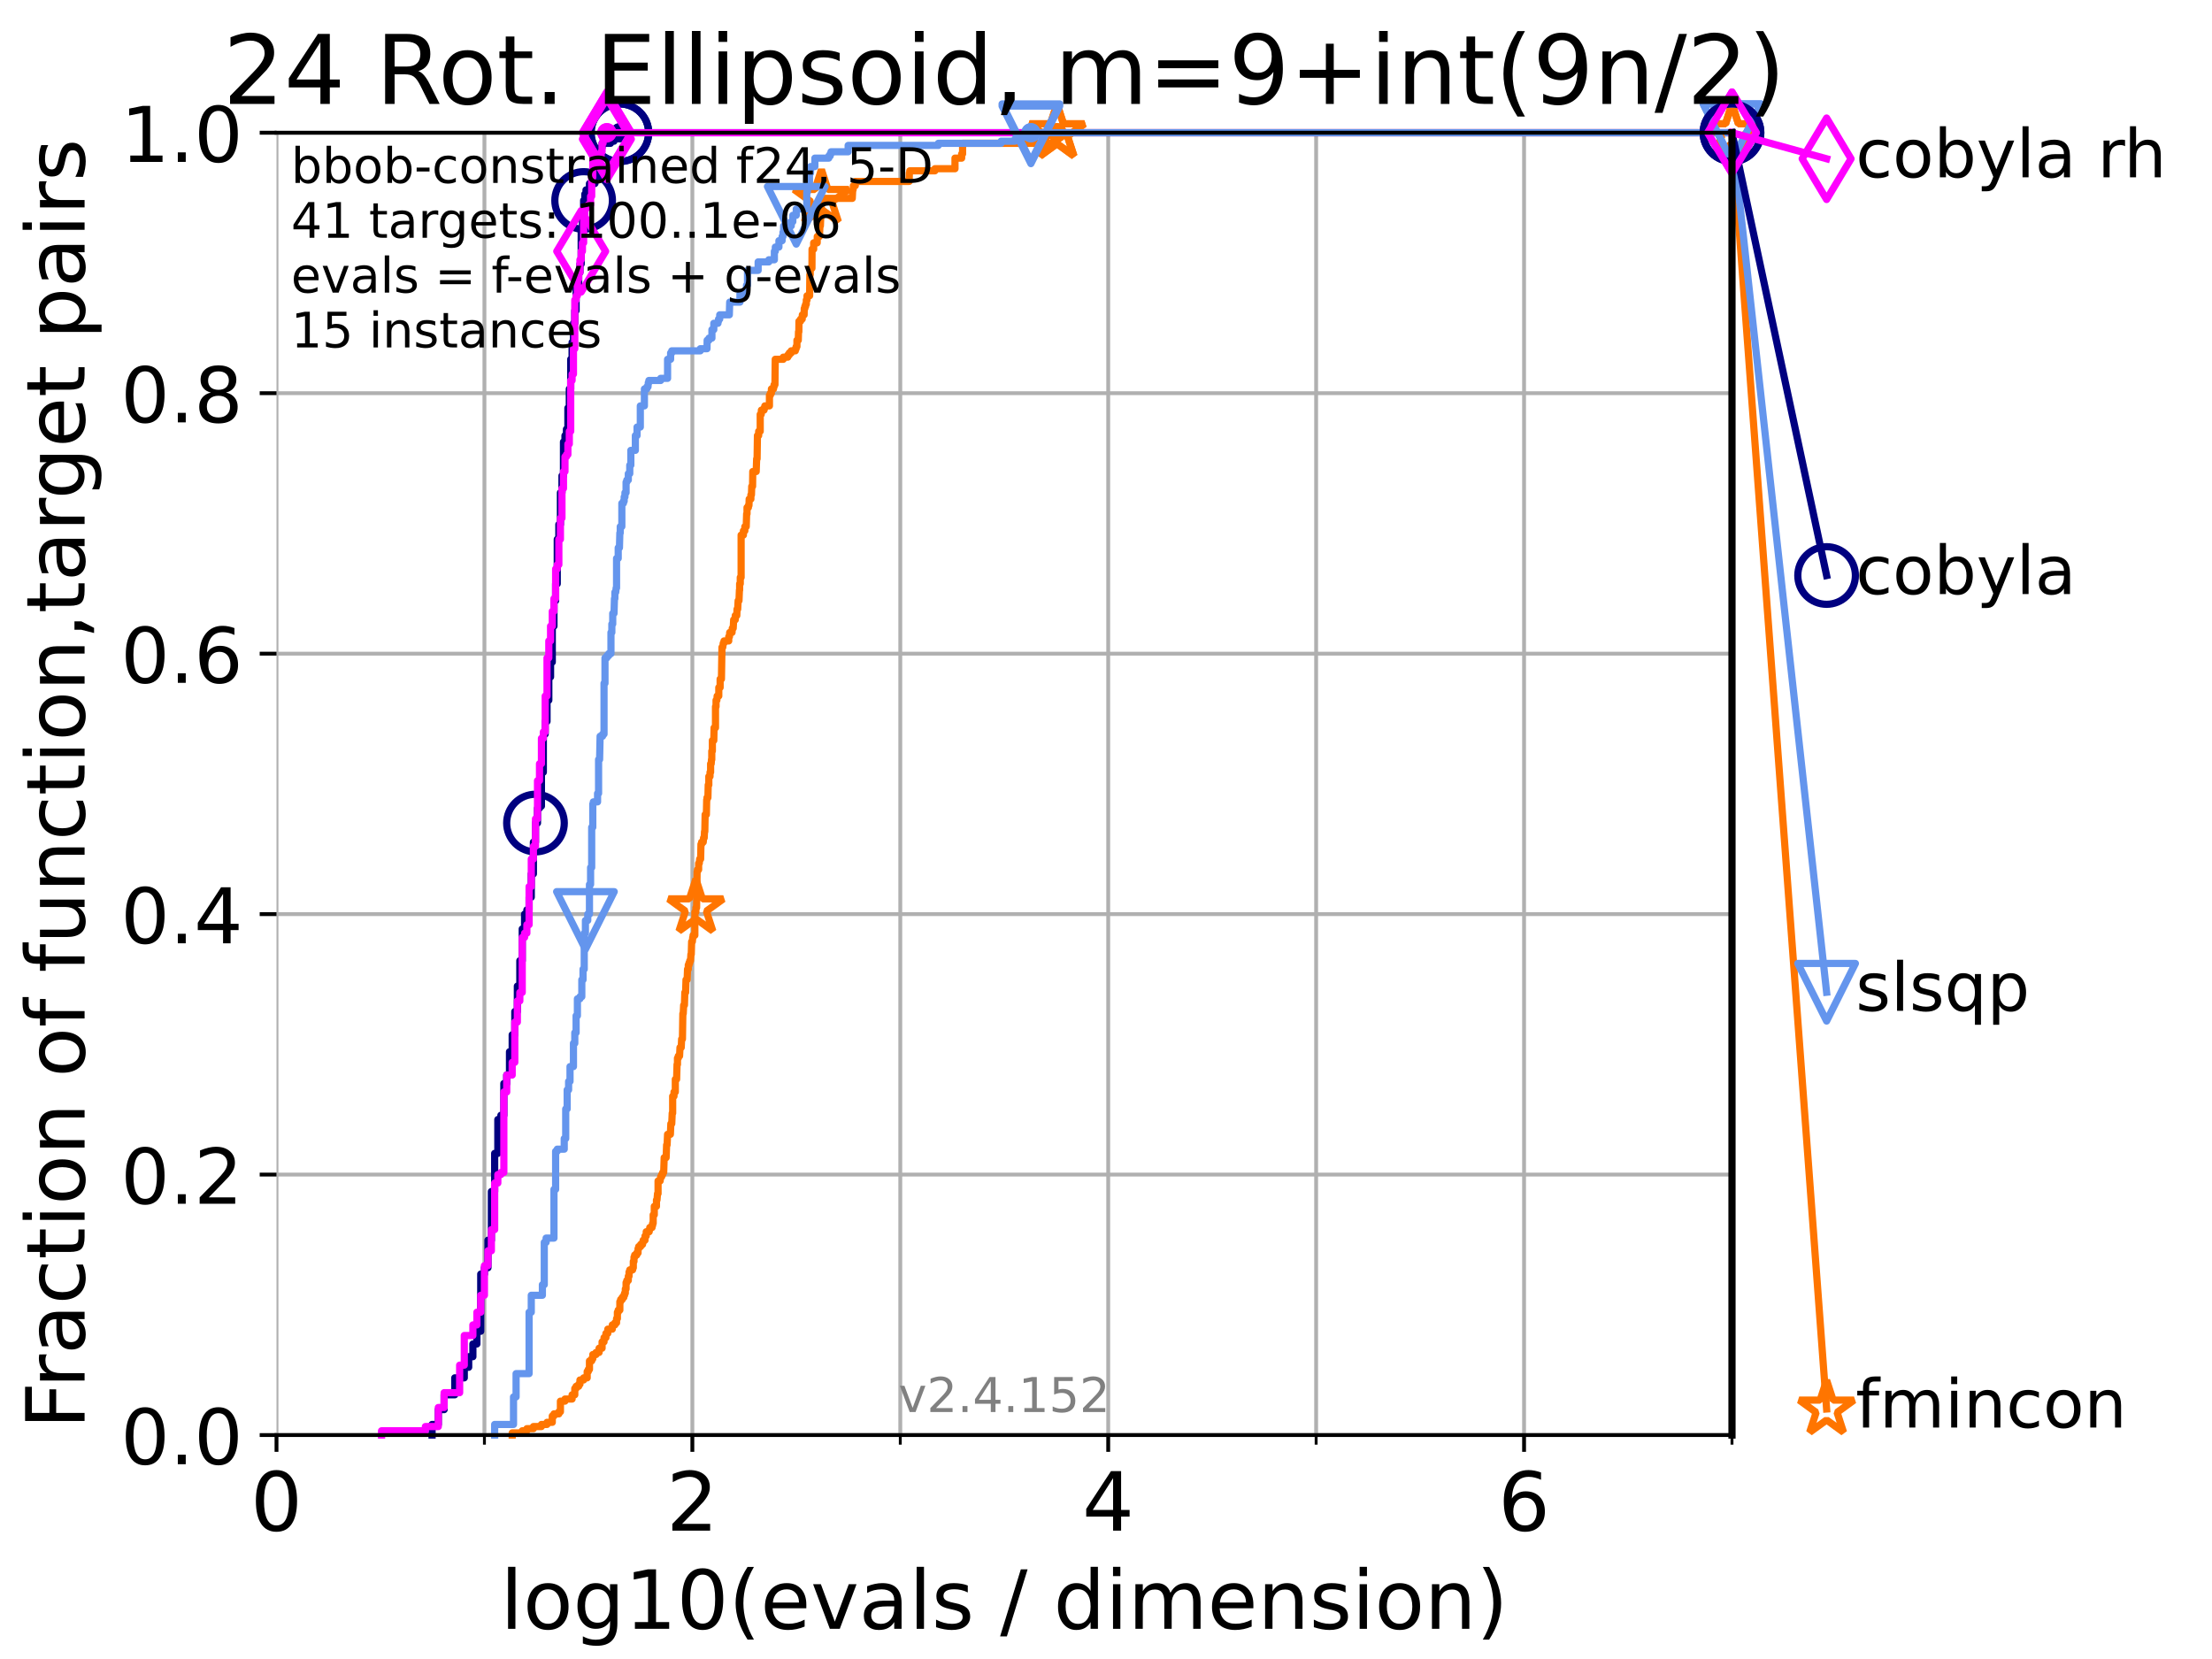 <?xml version="1.0" encoding="utf-8" standalone="no"?>
<!DOCTYPE svg PUBLIC "-//W3C//DTD SVG 1.1//EN"
  "http://www.w3.org/Graphics/SVG/1.1/DTD/svg11.dtd">
<!-- Created with matplotlib (https://matplotlib.org/) -->
<svg height="345.6pt" version="1.1" viewBox="0 0 460.8 345.6" width="460.8pt" xmlns="http://www.w3.org/2000/svg" xmlns:xlink="http://www.w3.org/1999/xlink">
 <defs>
  <style type="text/css">*{stroke-linecap:butt;stroke-linejoin:round;}</style>
 </defs>
 <g id="figure_1">
  <g id="patch_1">
   <path d="M 0 345.6 
L 460.8 345.6 
L 460.8 0 
L 0 0 
z
" style="fill:#ffffff;"/>
  </g>
  <g id="axes_1">
   <g id="patch_2">
    <path d="M 57.6 298.944 
L 360.806 298.944 
L 360.806 27.648 
L 57.6 27.648 
z
" style="fill:#ffffff;"/>
   </g>
   <g id="matplotlib.axis_1">
    <g id="xtick_1">
     <g id="line2d_1">
      <path clip-path="url(#p2a93376ac9)" d="M 57.6 298.944 
L 57.6 27.648 
" style="fill:none;stroke:#b0b0b0;stroke-linecap:square;stroke-width:0.8;"/>
     </g>
     <g id="line2d_2">
      <defs>
       <path d="M 0 0 
L 0 3.5 
" id="m2cea97d038" style="stroke:#000000;stroke-width:0.8;"/>
      </defs>
      <g>
       <use style="stroke:#000000;stroke-width:0.8;" x="57.6" xlink:href="#m2cea97d038" y="298.944"/>
      </g>
     </g>
     <g id="text_1">
      <!-- 0 -->
      <g transform="translate(52.192 318.861)scale(0.17 -0.17)">
       <defs>
        <path d="M 31.781 66.406 
Q 24.172 66.406 20.328 58.906 
Q 16.5 51.422 16.5 36.375 
Q 16.5 21.391 20.328 13.891 
Q 24.172 6.391 31.781 6.391 
Q 39.453 6.391 43.281 13.891 
Q 47.125 21.391 47.125 36.375 
Q 47.125 51.422 43.281 58.906 
Q 39.453 66.406 31.781 66.406 
z
M 31.781 74.219 
Q 44.047 74.219 50.516 64.516 
Q 56.984 54.828 56.984 36.375 
Q 56.984 17.969 50.516 8.266 
Q 44.047 -1.422 31.781 -1.422 
Q 19.531 -1.422 13.062 8.266 
Q 6.594 17.969 6.594 36.375 
Q 6.594 54.828 13.062 64.516 
Q 19.531 74.219 31.781 74.219 
z
" id="DejaVuSans-48"/>
       </defs>
       <use xlink:href="#DejaVuSans-48"/>
      </g>
     </g>
    </g>
    <g id="xtick_2">
     <g id="line2d_3">
      <path clip-path="url(#p2a93376ac9)" d="M 144.23 298.944 
L 144.23 27.648 
" style="fill:none;stroke:#b0b0b0;stroke-linecap:square;stroke-width:0.8;"/>
     </g>
     <g id="line2d_4">
      <g>
       <use style="stroke:#000000;stroke-width:0.8;" x="144.23" xlink:href="#m2cea97d038" y="298.944"/>
      </g>
     </g>
     <g id="text_2">
      <!-- 2 -->
      <g transform="translate(138.822 318.861)scale(0.17 -0.17)">
       <defs>
        <path d="M 19.188 8.297 
L 53.609 8.297 
L 53.609 0 
L 7.328 0 
L 7.328 8.297 
Q 12.938 14.109 22.625 23.891 
Q 32.328 33.688 34.812 36.531 
Q 39.547 41.844 41.422 45.531 
Q 43.312 49.219 43.312 52.781 
Q 43.312 58.594 39.234 62.25 
Q 35.156 65.922 28.609 65.922 
Q 23.969 65.922 18.812 64.312 
Q 13.672 62.703 7.812 59.422 
L 7.812 69.391 
Q 13.766 71.781 18.938 73 
Q 24.125 74.219 28.422 74.219 
Q 39.75 74.219 46.484 68.547 
Q 53.219 62.891 53.219 53.422 
Q 53.219 48.922 51.531 44.891 
Q 49.859 40.875 45.406 35.406 
Q 44.188 33.984 37.641 27.219 
Q 31.109 20.453 19.188 8.297 
z
" id="DejaVuSans-50"/>
       </defs>
       <use xlink:href="#DejaVuSans-50"/>
      </g>
     </g>
    </g>
    <g id="xtick_3">
     <g id="line2d_5">
      <path clip-path="url(#p2a93376ac9)" d="M 230.861 298.944 
L 230.861 27.648 
" style="fill:none;stroke:#b0b0b0;stroke-linecap:square;stroke-width:0.8;"/>
     </g>
     <g id="line2d_6">
      <g>
       <use style="stroke:#000000;stroke-width:0.8;" x="230.861" xlink:href="#m2cea97d038" y="298.944"/>
      </g>
     </g>
     <g id="text_3">
      <!-- 4 -->
      <g transform="translate(225.453 318.861)scale(0.17 -0.17)">
       <defs>
        <path d="M 37.797 64.312 
L 12.891 25.391 
L 37.797 25.391 
z
M 35.203 72.906 
L 47.609 72.906 
L 47.609 25.391 
L 58.016 25.391 
L 58.016 17.188 
L 47.609 17.188 
L 47.609 0 
L 37.797 0 
L 37.797 17.188 
L 4.891 17.188 
L 4.891 26.703 
z
" id="DejaVuSans-52"/>
       </defs>
       <use xlink:href="#DejaVuSans-52"/>
      </g>
     </g>
    </g>
    <g id="xtick_4">
     <g id="line2d_7">
      <path clip-path="url(#p2a93376ac9)" d="M 317.491 298.944 
L 317.491 27.648 
" style="fill:none;stroke:#b0b0b0;stroke-linecap:square;stroke-width:0.8;"/>
     </g>
     <g id="line2d_8">
      <g>
       <use style="stroke:#000000;stroke-width:0.8;" x="317.491" xlink:href="#m2cea97d038" y="298.944"/>
      </g>
     </g>
     <g id="text_4">
      <!-- 6 -->
      <g transform="translate(312.083 318.861)scale(0.17 -0.17)">
       <defs>
        <path d="M 33.016 40.375 
Q 26.375 40.375 22.484 35.828 
Q 18.609 31.297 18.609 23.391 
Q 18.609 15.531 22.484 10.953 
Q 26.375 6.391 33.016 6.391 
Q 39.656 6.391 43.531 10.953 
Q 47.406 15.531 47.406 23.391 
Q 47.406 31.297 43.531 35.828 
Q 39.656 40.375 33.016 40.375 
z
M 52.594 71.297 
L 52.594 62.312 
Q 48.875 64.062 45.094 64.984 
Q 41.312 65.922 37.594 65.922 
Q 27.828 65.922 22.672 59.328 
Q 17.531 52.734 16.797 39.406 
Q 19.672 43.656 24.016 45.922 
Q 28.375 48.188 33.594 48.188 
Q 44.578 48.188 50.953 41.516 
Q 57.328 34.859 57.328 23.391 
Q 57.328 12.156 50.688 5.359 
Q 44.047 -1.422 33.016 -1.422 
Q 20.359 -1.422 13.672 8.266 
Q 6.984 17.969 6.984 36.375 
Q 6.984 53.656 15.188 63.938 
Q 23.391 74.219 37.203 74.219 
Q 40.922 74.219 44.703 73.484 
Q 48.484 72.75 52.594 71.297 
z
" id="DejaVuSans-54"/>
       </defs>
       <use xlink:href="#DejaVuSans-54"/>
      </g>
     </g>
    </g>
    <g id="xtick_5">
     <g id="line2d_9">
      <path clip-path="url(#p2a93376ac9)" d="M 100.915 298.944 
L 100.915 27.648 
" style="fill:none;stroke:#b0b0b0;stroke-linecap:square;stroke-width:0.8;"/>
     </g>
     <g id="line2d_10">
      <defs>
       <path d="M 0 0 
L 0 2 
" id="m3f614c5a04" style="stroke:#000000;stroke-width:0.6;"/>
      </defs>
      <g>
       <use style="stroke:#000000;stroke-width:0.6;" x="100.915" xlink:href="#m3f614c5a04" y="298.944"/>
      </g>
     </g>
    </g>
    <g id="xtick_6">
     <g id="line2d_11">
      <path clip-path="url(#p2a93376ac9)" d="M 187.546 298.944 
L 187.546 27.648 
" style="fill:none;stroke:#b0b0b0;stroke-linecap:square;stroke-width:0.8;"/>
     </g>
     <g id="line2d_12">
      <g>
       <use style="stroke:#000000;stroke-width:0.6;" x="187.546" xlink:href="#m3f614c5a04" y="298.944"/>
      </g>
     </g>
    </g>
    <g id="xtick_7">
     <g id="line2d_13">
      <path clip-path="url(#p2a93376ac9)" d="M 274.176 298.944 
L 274.176 27.648 
" style="fill:none;stroke:#b0b0b0;stroke-linecap:square;stroke-width:0.8;"/>
     </g>
     <g id="line2d_14">
      <g>
       <use style="stroke:#000000;stroke-width:0.6;" x="274.176" xlink:href="#m3f614c5a04" y="298.944"/>
      </g>
     </g>
    </g>
    <g id="xtick_8">
     <g id="line2d_15">
      <path clip-path="url(#p2a93376ac9)" d="M 360.806 298.944 
L 360.806 27.648 
" style="fill:none;stroke:#b0b0b0;stroke-linecap:square;stroke-width:0.8;"/>
     </g>
     <g id="line2d_16">
      <g>
       <use style="stroke:#000000;stroke-width:0.6;" x="360.806" xlink:href="#m3f614c5a04" y="298.944"/>
      </g>
     </g>
    </g>
    <g id="text_5">
     <!-- log10(evals / dimension) -->
     <g transform="translate(104.239 339.314)scale(0.17 -0.17)">
      <defs>
       <path d="M 9.422 75.984 
L 18.406 75.984 
L 18.406 0 
L 9.422 0 
z
" id="DejaVuSans-108"/>
       <path d="M 30.609 48.391 
Q 23.391 48.391 19.188 42.75 
Q 14.984 37.109 14.984 27.297 
Q 14.984 17.484 19.156 11.844 
Q 23.344 6.203 30.609 6.203 
Q 37.797 6.203 41.984 11.859 
Q 46.188 17.531 46.188 27.297 
Q 46.188 37.016 41.984 42.703 
Q 37.797 48.391 30.609 48.391 
z
M 30.609 56 
Q 42.328 56 49.016 48.375 
Q 55.719 40.766 55.719 27.297 
Q 55.719 13.875 49.016 6.219 
Q 42.328 -1.422 30.609 -1.422 
Q 18.844 -1.422 12.172 6.219 
Q 5.516 13.875 5.516 27.297 
Q 5.516 40.766 12.172 48.375 
Q 18.844 56 30.609 56 
z
" id="DejaVuSans-111"/>
       <path d="M 45.406 27.984 
Q 45.406 37.75 41.375 43.109 
Q 37.359 48.484 30.078 48.484 
Q 22.859 48.484 18.828 43.109 
Q 14.797 37.75 14.797 27.984 
Q 14.797 18.266 18.828 12.891 
Q 22.859 7.516 30.078 7.516 
Q 37.359 7.516 41.375 12.891 
Q 45.406 18.266 45.406 27.984 
z
M 54.391 6.781 
Q 54.391 -7.172 48.188 -13.984 
Q 42 -20.797 29.203 -20.797 
Q 24.469 -20.797 20.266 -20.094 
Q 16.062 -19.391 12.109 -17.922 
L 12.109 -9.188 
Q 16.062 -11.328 19.922 -12.344 
Q 23.781 -13.375 27.781 -13.375 
Q 36.625 -13.375 41.016 -8.766 
Q 45.406 -4.156 45.406 5.172 
L 45.406 9.625 
Q 42.625 4.781 38.281 2.391 
Q 33.938 0 27.875 0 
Q 17.828 0 11.672 7.656 
Q 5.516 15.328 5.516 27.984 
Q 5.516 40.672 11.672 48.328 
Q 17.828 56 27.875 56 
Q 33.938 56 38.281 53.609 
Q 42.625 51.219 45.406 46.391 
L 45.406 54.688 
L 54.391 54.688 
z
" id="DejaVuSans-103"/>
       <path d="M 12.406 8.297 
L 28.516 8.297 
L 28.516 63.922 
L 10.984 60.406 
L 10.984 69.391 
L 28.422 72.906 
L 38.281 72.906 
L 38.281 8.297 
L 54.391 8.297 
L 54.391 0 
L 12.406 0 
z
" id="DejaVuSans-49"/>
       <path d="M 31 75.875 
Q 24.469 64.656 21.281 53.656 
Q 18.109 42.672 18.109 31.391 
Q 18.109 20.125 21.312 9.062 
Q 24.516 -2 31 -13.188 
L 23.188 -13.188 
Q 15.875 -1.703 12.234 9.375 
Q 8.594 20.453 8.594 31.391 
Q 8.594 42.281 12.203 53.312 
Q 15.828 64.359 23.188 75.875 
z
" id="DejaVuSans-40"/>
       <path d="M 56.203 29.594 
L 56.203 25.203 
L 14.891 25.203 
Q 15.484 15.922 20.484 11.062 
Q 25.484 6.203 34.422 6.203 
Q 39.594 6.203 44.453 7.469 
Q 49.312 8.734 54.109 11.281 
L 54.109 2.781 
Q 49.266 0.734 44.188 -0.344 
Q 39.109 -1.422 33.891 -1.422 
Q 20.797 -1.422 13.156 6.188 
Q 5.516 13.812 5.516 26.812 
Q 5.516 40.234 12.766 48.109 
Q 20.016 56 32.328 56 
Q 43.359 56 49.781 48.891 
Q 56.203 41.797 56.203 29.594 
z
M 47.219 32.234 
Q 47.125 39.594 43.094 43.984 
Q 39.062 48.391 32.422 48.391 
Q 24.906 48.391 20.391 44.141 
Q 15.875 39.891 15.188 32.172 
z
" id="DejaVuSans-101"/>
       <path d="M 2.984 54.688 
L 12.5 54.688 
L 29.594 8.797 
L 46.688 54.688 
L 56.203 54.688 
L 35.688 0 
L 23.484 0 
z
" id="DejaVuSans-118"/>
       <path d="M 34.281 27.484 
Q 23.391 27.484 19.188 25 
Q 14.984 22.516 14.984 16.5 
Q 14.984 11.719 18.141 8.906 
Q 21.297 6.109 26.703 6.109 
Q 34.188 6.109 38.703 11.406 
Q 43.219 16.703 43.219 25.484 
L 43.219 27.484 
z
M 52.203 31.203 
L 52.203 0 
L 43.219 0 
L 43.219 8.297 
Q 40.141 3.328 35.547 0.953 
Q 30.953 -1.422 24.312 -1.422 
Q 15.922 -1.422 10.953 3.297 
Q 6 8.016 6 15.922 
Q 6 25.141 12.172 29.828 
Q 18.359 34.516 30.609 34.516 
L 43.219 34.516 
L 43.219 35.406 
Q 43.219 41.609 39.141 45 
Q 35.062 48.391 27.688 48.391 
Q 23 48.391 18.547 47.266 
Q 14.109 46.141 10.016 43.891 
L 10.016 52.203 
Q 14.938 54.109 19.578 55.047 
Q 24.219 56 28.609 56 
Q 40.484 56 46.344 49.844 
Q 52.203 43.703 52.203 31.203 
z
" id="DejaVuSans-97"/>
       <path d="M 44.281 53.078 
L 44.281 44.578 
Q 40.484 46.531 36.375 47.5 
Q 32.281 48.484 27.875 48.484 
Q 21.188 48.484 17.844 46.438 
Q 14.5 44.391 14.5 40.281 
Q 14.5 37.156 16.891 35.375 
Q 19.281 33.594 26.516 31.984 
L 29.594 31.297 
Q 39.156 29.25 43.188 25.516 
Q 47.219 21.781 47.219 15.094 
Q 47.219 7.469 41.188 3.016 
Q 35.156 -1.422 24.609 -1.422 
Q 20.219 -1.422 15.453 -0.562 
Q 10.688 0.297 5.422 2 
L 5.422 11.281 
Q 10.406 8.688 15.234 7.391 
Q 20.062 6.109 24.812 6.109 
Q 31.156 6.109 34.562 8.281 
Q 37.984 10.453 37.984 14.406 
Q 37.984 18.062 35.516 20.016 
Q 33.062 21.969 24.703 23.781 
L 21.578 24.516 
Q 13.234 26.266 9.516 29.906 
Q 5.812 33.547 5.812 39.891 
Q 5.812 47.609 11.281 51.797 
Q 16.75 56 26.812 56 
Q 31.781 56 36.172 55.266 
Q 40.578 54.547 44.281 53.078 
z
" id="DejaVuSans-115"/>
       <path id="DejaVuSans-32"/>
       <path d="M 25.391 72.906 
L 33.688 72.906 
L 8.297 -9.281 
L 0 -9.281 
z
" id="DejaVuSans-47"/>
       <path d="M 45.406 46.391 
L 45.406 75.984 
L 54.391 75.984 
L 54.391 0 
L 45.406 0 
L 45.406 8.203 
Q 42.578 3.328 38.25 0.953 
Q 33.938 -1.422 27.875 -1.422 
Q 17.969 -1.422 11.734 6.484 
Q 5.516 14.406 5.516 27.297 
Q 5.516 40.188 11.734 48.094 
Q 17.969 56 27.875 56 
Q 33.938 56 38.25 53.625 
Q 42.578 51.266 45.406 46.391 
z
M 14.797 27.297 
Q 14.797 17.391 18.875 11.75 
Q 22.953 6.109 30.078 6.109 
Q 37.203 6.109 41.297 11.75 
Q 45.406 17.391 45.406 27.297 
Q 45.406 37.203 41.297 42.844 
Q 37.203 48.484 30.078 48.484 
Q 22.953 48.484 18.875 42.844 
Q 14.797 37.203 14.797 27.297 
z
" id="DejaVuSans-100"/>
       <path d="M 9.422 54.688 
L 18.406 54.688 
L 18.406 0 
L 9.422 0 
z
M 9.422 75.984 
L 18.406 75.984 
L 18.406 64.594 
L 9.422 64.594 
z
" id="DejaVuSans-105"/>
       <path d="M 52 44.188 
Q 55.375 50.25 60.062 53.125 
Q 64.75 56 71.094 56 
Q 79.641 56 84.281 50.016 
Q 88.922 44.047 88.922 33.016 
L 88.922 0 
L 79.891 0 
L 79.891 32.719 
Q 79.891 40.578 77.094 44.375 
Q 74.312 48.188 68.609 48.188 
Q 61.625 48.188 57.562 43.547 
Q 53.516 38.922 53.516 30.906 
L 53.516 0 
L 44.484 0 
L 44.484 32.719 
Q 44.484 40.625 41.703 44.406 
Q 38.922 48.188 33.109 48.188 
Q 26.219 48.188 22.156 43.531 
Q 18.109 38.875 18.109 30.906 
L 18.109 0 
L 9.078 0 
L 9.078 54.688 
L 18.109 54.688 
L 18.109 46.188 
Q 21.188 51.219 25.484 53.609 
Q 29.781 56 35.688 56 
Q 41.656 56 45.828 52.969 
Q 50 49.953 52 44.188 
z
" id="DejaVuSans-109"/>
       <path d="M 54.891 33.016 
L 54.891 0 
L 45.906 0 
L 45.906 32.719 
Q 45.906 40.484 42.875 44.328 
Q 39.844 48.188 33.797 48.188 
Q 26.516 48.188 22.312 43.547 
Q 18.109 38.922 18.109 30.906 
L 18.109 0 
L 9.078 0 
L 9.078 54.688 
L 18.109 54.688 
L 18.109 46.188 
Q 21.344 51.125 25.703 53.562 
Q 30.078 56 35.797 56 
Q 45.219 56 50.047 50.172 
Q 54.891 44.344 54.891 33.016 
z
" id="DejaVuSans-110"/>
       <path d="M 8.016 75.875 
L 15.828 75.875 
Q 23.141 64.359 26.781 53.312 
Q 30.422 42.281 30.422 31.391 
Q 30.422 20.453 26.781 9.375 
Q 23.141 -1.703 15.828 -13.188 
L 8.016 -13.188 
Q 14.5 -2 17.703 9.062 
Q 20.906 20.125 20.906 31.391 
Q 20.906 42.672 17.703 53.656 
Q 14.5 64.656 8.016 75.875 
z
" id="DejaVuSans-41"/>
      </defs>
      <use xlink:href="#DejaVuSans-108"/>
      <use x="27.783" xlink:href="#DejaVuSans-111"/>
      <use x="88.965" xlink:href="#DejaVuSans-103"/>
      <use x="152.441" xlink:href="#DejaVuSans-49"/>
      <use x="216.064" xlink:href="#DejaVuSans-48"/>
      <use x="279.688" xlink:href="#DejaVuSans-40"/>
      <use x="318.701" xlink:href="#DejaVuSans-101"/>
      <use x="380.225" xlink:href="#DejaVuSans-118"/>
      <use x="439.404" xlink:href="#DejaVuSans-97"/>
      <use x="500.684" xlink:href="#DejaVuSans-108"/>
      <use x="528.467" xlink:href="#DejaVuSans-115"/>
      <use x="580.566" xlink:href="#DejaVuSans-32"/>
      <use x="612.354" xlink:href="#DejaVuSans-47"/>
      <use x="646.045" xlink:href="#DejaVuSans-32"/>
      <use x="677.832" xlink:href="#DejaVuSans-100"/>
      <use x="741.309" xlink:href="#DejaVuSans-105"/>
      <use x="769.092" xlink:href="#DejaVuSans-109"/>
      <use x="866.504" xlink:href="#DejaVuSans-101"/>
      <use x="928.027" xlink:href="#DejaVuSans-110"/>
      <use x="991.406" xlink:href="#DejaVuSans-115"/>
      <use x="1043.506" xlink:href="#DejaVuSans-105"/>
      <use x="1071.289" xlink:href="#DejaVuSans-111"/>
      <use x="1132.471" xlink:href="#DejaVuSans-110"/>
      <use x="1195.85" xlink:href="#DejaVuSans-41"/>
     </g>
    </g>
   </g>
   <g id="matplotlib.axis_2">
    <g id="ytick_1">
     <g id="line2d_17">
      <path clip-path="url(#p2a93376ac9)" d="M 57.6 298.944 
L 360.806 298.944 
" style="fill:none;stroke:#b0b0b0;stroke-linecap:square;stroke-width:0.8;"/>
     </g>
     <g id="line2d_18">
      <defs>
       <path d="M 0 0 
L -3.5 0 
" id="m77d338e11d" style="stroke:#000000;stroke-width:0.8;"/>
      </defs>
      <g>
       <use style="stroke:#000000;stroke-width:0.8;" x="57.6" xlink:href="#m77d338e11d" y="298.944"/>
      </g>
     </g>
     <g id="text_6">
      <!-- 0.0 -->
      <g transform="translate(25.155 305.023)scale(0.16 -0.16)">
       <defs>
        <path d="M 10.688 12.406 
L 21 12.406 
L 21 0 
L 10.688 0 
z
" id="DejaVuSans-46"/>
       </defs>
       <use xlink:href="#DejaVuSans-48"/>
       <use x="63.623" xlink:href="#DejaVuSans-46"/>
       <use x="95.41" xlink:href="#DejaVuSans-48"/>
      </g>
     </g>
    </g>
    <g id="ytick_2">
     <g id="line2d_19">
      <path clip-path="url(#p2a93376ac9)" d="M 57.6 244.685 
L 360.806 244.685 
" style="fill:none;stroke:#b0b0b0;stroke-linecap:square;stroke-width:0.8;"/>
     </g>
     <g id="line2d_20">
      <g>
       <use style="stroke:#000000;stroke-width:0.8;" x="57.6" xlink:href="#m77d338e11d" y="244.685"/>
      </g>
     </g>
     <g id="text_7">
      <!-- 0.2 -->
      <g transform="translate(25.155 250.764)scale(0.16 -0.16)">
       <use xlink:href="#DejaVuSans-48"/>
       <use x="63.623" xlink:href="#DejaVuSans-46"/>
       <use x="95.41" xlink:href="#DejaVuSans-50"/>
      </g>
     </g>
    </g>
    <g id="ytick_3">
     <g id="line2d_21">
      <path clip-path="url(#p2a93376ac9)" d="M 57.6 190.426 
L 360.806 190.426 
" style="fill:none;stroke:#b0b0b0;stroke-linecap:square;stroke-width:0.8;"/>
     </g>
     <g id="line2d_22">
      <g>
       <use style="stroke:#000000;stroke-width:0.8;" x="57.6" xlink:href="#m77d338e11d" y="190.426"/>
      </g>
     </g>
     <g id="text_8">
      <!-- 0.4 -->
      <g transform="translate(25.155 196.504)scale(0.16 -0.16)">
       <use xlink:href="#DejaVuSans-48"/>
       <use x="63.623" xlink:href="#DejaVuSans-46"/>
       <use x="95.41" xlink:href="#DejaVuSans-52"/>
      </g>
     </g>
    </g>
    <g id="ytick_4">
     <g id="line2d_23">
      <path clip-path="url(#p2a93376ac9)" d="M 57.6 136.166 
L 360.806 136.166 
" style="fill:none;stroke:#b0b0b0;stroke-linecap:square;stroke-width:0.8;"/>
     </g>
     <g id="line2d_24">
      <g>
       <use style="stroke:#000000;stroke-width:0.8;" x="57.6" xlink:href="#m77d338e11d" y="136.166"/>
      </g>
     </g>
     <g id="text_9">
      <!-- 0.6 -->
      <g transform="translate(25.155 142.245)scale(0.16 -0.16)">
       <use xlink:href="#DejaVuSans-48"/>
       <use x="63.623" xlink:href="#DejaVuSans-46"/>
       <use x="95.41" xlink:href="#DejaVuSans-54"/>
      </g>
     </g>
    </g>
    <g id="ytick_5">
     <g id="line2d_25">
      <path clip-path="url(#p2a93376ac9)" d="M 57.6 81.907 
L 360.806 81.907 
" style="fill:none;stroke:#b0b0b0;stroke-linecap:square;stroke-width:0.8;"/>
     </g>
     <g id="line2d_26">
      <g>
       <use style="stroke:#000000;stroke-width:0.8;" x="57.6" xlink:href="#m77d338e11d" y="81.907"/>
      </g>
     </g>
     <g id="text_10">
      <!-- 0.8 -->
      <g transform="translate(25.155 87.986)scale(0.16 -0.16)">
       <defs>
        <path d="M 31.781 34.625 
Q 24.75 34.625 20.719 30.859 
Q 16.703 27.094 16.703 20.516 
Q 16.703 13.922 20.719 10.156 
Q 24.75 6.391 31.781 6.391 
Q 38.812 6.391 42.859 10.172 
Q 46.922 13.969 46.922 20.516 
Q 46.922 27.094 42.891 30.859 
Q 38.875 34.625 31.781 34.625 
z
M 21.922 38.812 
Q 15.578 40.375 12.031 44.719 
Q 8.5 49.078 8.5 55.328 
Q 8.5 64.062 14.719 69.141 
Q 20.953 74.219 31.781 74.219 
Q 42.672 74.219 48.875 69.141 
Q 55.078 64.062 55.078 55.328 
Q 55.078 49.078 51.531 44.719 
Q 48 40.375 41.703 38.812 
Q 48.828 37.156 52.797 32.312 
Q 56.781 27.484 56.781 20.516 
Q 56.781 9.906 50.312 4.234 
Q 43.844 -1.422 31.781 -1.422 
Q 19.734 -1.422 13.25 4.234 
Q 6.781 9.906 6.781 20.516 
Q 6.781 27.484 10.781 32.312 
Q 14.797 37.156 21.922 38.812 
z
M 18.312 54.391 
Q 18.312 48.734 21.844 45.562 
Q 25.391 42.391 31.781 42.391 
Q 38.141 42.391 41.719 45.562 
Q 45.312 48.734 45.312 54.391 
Q 45.312 60.062 41.719 63.234 
Q 38.141 66.406 31.781 66.406 
Q 25.391 66.406 21.844 63.234 
Q 18.312 60.062 18.312 54.391 
z
" id="DejaVuSans-56"/>
       </defs>
       <use xlink:href="#DejaVuSans-48"/>
       <use x="63.623" xlink:href="#DejaVuSans-46"/>
       <use x="95.41" xlink:href="#DejaVuSans-56"/>
      </g>
     </g>
    </g>
    <g id="ytick_6">
     <g id="line2d_27">
      <path clip-path="url(#p2a93376ac9)" d="M 57.6 27.648 
L 360.806 27.648 
" style="fill:none;stroke:#b0b0b0;stroke-linecap:square;stroke-width:0.8;"/>
     </g>
     <g id="line2d_28">
      <g>
       <use style="stroke:#000000;stroke-width:0.8;" x="57.6" xlink:href="#m77d338e11d" y="27.648"/>
      </g>
     </g>
     <g id="text_11">
      <!-- 1.0 -->
      <g transform="translate(25.155 33.727)scale(0.16 -0.16)">
       <use xlink:href="#DejaVuSans-49"/>
       <use x="63.623" xlink:href="#DejaVuSans-46"/>
       <use x="95.41" xlink:href="#DejaVuSans-48"/>
      </g>
     </g>
    </g>
    <g id="text_12">
     <!-- Fraction of function,target pairs -->
     <g transform="translate(17.62 297.681)rotate(-90)scale(0.17 -0.17)">
      <defs>
       <path d="M 9.812 72.906 
L 51.703 72.906 
L 51.703 64.594 
L 19.672 64.594 
L 19.672 43.109 
L 48.578 43.109 
L 48.578 34.812 
L 19.672 34.812 
L 19.672 0 
L 9.812 0 
z
" id="DejaVuSans-70"/>
       <path d="M 41.109 46.297 
Q 39.594 47.172 37.812 47.578 
Q 36.031 48 33.891 48 
Q 26.266 48 22.188 43.047 
Q 18.109 38.094 18.109 28.812 
L 18.109 0 
L 9.078 0 
L 9.078 54.688 
L 18.109 54.688 
L 18.109 46.188 
Q 20.953 51.172 25.484 53.578 
Q 30.031 56 36.531 56 
Q 37.453 56 38.578 55.875 
Q 39.703 55.766 41.062 55.516 
z
" id="DejaVuSans-114"/>
       <path d="M 48.781 52.594 
L 48.781 44.188 
Q 44.969 46.297 41.141 47.344 
Q 37.312 48.391 33.406 48.391 
Q 24.656 48.391 19.812 42.844 
Q 14.984 37.312 14.984 27.297 
Q 14.984 17.281 19.812 11.734 
Q 24.656 6.203 33.406 6.203 
Q 37.312 6.203 41.141 7.25 
Q 44.969 8.297 48.781 10.406 
L 48.781 2.094 
Q 45.016 0.344 40.984 -0.531 
Q 36.969 -1.422 32.422 -1.422 
Q 20.062 -1.422 12.781 6.344 
Q 5.516 14.109 5.516 27.297 
Q 5.516 40.672 12.859 48.328 
Q 20.219 56 33.016 56 
Q 37.156 56 41.109 55.141 
Q 45.062 54.297 48.781 52.594 
z
" id="DejaVuSans-99"/>
       <path d="M 18.312 70.219 
L 18.312 54.688 
L 36.812 54.688 
L 36.812 47.703 
L 18.312 47.703 
L 18.312 18.016 
Q 18.312 11.328 20.141 9.422 
Q 21.969 7.516 27.594 7.516 
L 36.812 7.516 
L 36.812 0 
L 27.594 0 
Q 17.188 0 13.234 3.875 
Q 9.281 7.766 9.281 18.016 
L 9.281 47.703 
L 2.688 47.703 
L 2.688 54.688 
L 9.281 54.688 
L 9.281 70.219 
z
" id="DejaVuSans-116"/>
       <path d="M 37.109 75.984 
L 37.109 68.5 
L 28.516 68.5 
Q 23.688 68.5 21.797 66.547 
Q 19.922 64.594 19.922 59.516 
L 19.922 54.688 
L 34.719 54.688 
L 34.719 47.703 
L 19.922 47.703 
L 19.922 0 
L 10.891 0 
L 10.891 47.703 
L 2.297 47.703 
L 2.297 54.688 
L 10.891 54.688 
L 10.891 58.5 
Q 10.891 67.625 15.141 71.797 
Q 19.391 75.984 28.609 75.984 
z
" id="DejaVuSans-102"/>
       <path d="M 8.5 21.578 
L 8.5 54.688 
L 17.484 54.688 
L 17.484 21.922 
Q 17.484 14.156 20.5 10.266 
Q 23.531 6.391 29.594 6.391 
Q 36.859 6.391 41.078 11.031 
Q 45.312 15.672 45.312 23.688 
L 45.312 54.688 
L 54.297 54.688 
L 54.297 0 
L 45.312 0 
L 45.312 8.406 
Q 42.047 3.422 37.719 1 
Q 33.406 -1.422 27.688 -1.422 
Q 18.266 -1.422 13.375 4.438 
Q 8.5 10.297 8.5 21.578 
z
M 31.109 56 
z
" id="DejaVuSans-117"/>
       <path d="M 11.719 12.406 
L 22.016 12.406 
L 22.016 4 
L 14.016 -11.625 
L 7.719 -11.625 
L 11.719 4 
z
" id="DejaVuSans-44"/>
       <path d="M 18.109 8.203 
L 18.109 -20.797 
L 9.078 -20.797 
L 9.078 54.688 
L 18.109 54.688 
L 18.109 46.391 
Q 20.953 51.266 25.266 53.625 
Q 29.594 56 35.594 56 
Q 45.562 56 51.781 48.094 
Q 58.016 40.188 58.016 27.297 
Q 58.016 14.406 51.781 6.484 
Q 45.562 -1.422 35.594 -1.422 
Q 29.594 -1.422 25.266 0.953 
Q 20.953 3.328 18.109 8.203 
z
M 48.688 27.297 
Q 48.688 37.203 44.609 42.844 
Q 40.531 48.484 33.406 48.484 
Q 26.266 48.484 22.188 42.844 
Q 18.109 37.203 18.109 27.297 
Q 18.109 17.391 22.188 11.75 
Q 26.266 6.109 33.406 6.109 
Q 40.531 6.109 44.609 11.75 
Q 48.688 17.391 48.688 27.297 
z
" id="DejaVuSans-112"/>
      </defs>
      <use xlink:href="#DejaVuSans-70"/>
      <use x="50.27" xlink:href="#DejaVuSans-114"/>
      <use x="91.383" xlink:href="#DejaVuSans-97"/>
      <use x="152.662" xlink:href="#DejaVuSans-99"/>
      <use x="207.643" xlink:href="#DejaVuSans-116"/>
      <use x="246.852" xlink:href="#DejaVuSans-105"/>
      <use x="274.635" xlink:href="#DejaVuSans-111"/>
      <use x="335.816" xlink:href="#DejaVuSans-110"/>
      <use x="399.195" xlink:href="#DejaVuSans-32"/>
      <use x="430.982" xlink:href="#DejaVuSans-111"/>
      <use x="492.164" xlink:href="#DejaVuSans-102"/>
      <use x="527.369" xlink:href="#DejaVuSans-32"/>
      <use x="559.156" xlink:href="#DejaVuSans-102"/>
      <use x="594.361" xlink:href="#DejaVuSans-117"/>
      <use x="657.74" xlink:href="#DejaVuSans-110"/>
      <use x="721.119" xlink:href="#DejaVuSans-99"/>
      <use x="776.1" xlink:href="#DejaVuSans-116"/>
      <use x="815.309" xlink:href="#DejaVuSans-105"/>
      <use x="843.092" xlink:href="#DejaVuSans-111"/>
      <use x="904.273" xlink:href="#DejaVuSans-110"/>
      <use x="967.652" xlink:href="#DejaVuSans-44"/>
      <use x="999.439" xlink:href="#DejaVuSans-116"/>
      <use x="1038.648" xlink:href="#DejaVuSans-97"/>
      <use x="1099.928" xlink:href="#DejaVuSans-114"/>
      <use x="1139.291" xlink:href="#DejaVuSans-103"/>
      <use x="1202.768" xlink:href="#DejaVuSans-101"/>
      <use x="1264.291" xlink:href="#DejaVuSans-116"/>
      <use x="1303.5" xlink:href="#DejaVuSans-32"/>
      <use x="1335.287" xlink:href="#DejaVuSans-112"/>
      <use x="1398.764" xlink:href="#DejaVuSans-97"/>
      <use x="1460.043" xlink:href="#DejaVuSans-105"/>
      <use x="1487.826" xlink:href="#DejaVuSans-114"/>
      <use x="1528.939" xlink:href="#DejaVuSans-115"/>
     </g>
    </g>
   </g>
   <g id="line2d_29">
    <defs>
     <path d="M 0 1.5 
C 0.398 1.5 0.779 1.342 1.061 1.061 
C 1.342 0.779 1.5 0.398 1.5 0 
C 1.5 -0.398 1.342 -0.779 1.061 -1.061 
C 0.779 -1.342 0.398 -1.5 0 -1.5 
C -0.398 -1.5 -0.779 -1.342 -1.061 -1.061 
C -1.342 -0.779 -1.5 -0.398 -1.5 0 
C -1.5 0.398 -1.342 0.779 -1.061 1.061 
C -0.779 1.342 -0.398 1.5 0 1.5 
z
" id="m0f4b6458d3" style="stroke:#000080;"/>
    </defs>
    <g>
     <use style="fill:#000080;stroke:#000080;" x="129.125" xlink:href="#m0f4b6458d3" y="27.648"/>
     <use style="fill:#000080;stroke:#000080;" x="129.125" xlink:href="#m0f4b6458d3" y="27.648"/>
    </g>
   </g>
   <g id="line2d_30">
    <path d="M 90.008 298.944 
L 90.008 296.738 
L 91.306 296.738 
L 91.306 293.65 
L 92.52 293.65 
L 92.52 290.562 
L 94.736 290.562 
L 94.736 287.033 
L 96.718 287.033 
L 96.718 284.828 
L 97.635 284.828 
L 97.635 282.622 
L 98.51 282.622 
L 98.51 279.975 
L 99.347 279.975 
L 99.347 277.329 
L 100.147 277.329 
L 100.147 265.418 
L 100.915 265.418 
L 100.915 264.095 
L 101.653 264.095 
L 101.653 258.36 
L 102.363 258.36 
L 102.363 248.214 
L 103.047 248.214 
L 103.047 240.273 
L 103.707 240.273 
L 103.707 233.215 
L 104.345 233.215 
L 104.345 232.333 
L 104.962 232.333 
L 104.962 225.716 
L 105.559 225.716 
L 105.559 223.952 
L 106.138 223.952 
L 106.138 219.099 
L 106.699 219.099 
L 106.699 215.57 
L 107.245 215.57 
L 107.245 210.718 
L 107.775 210.718 
L 107.775 205.424 
L 108.29 205.424 
L 108.29 200.13 
L 108.792 200.13 
L 108.792 193.514 
L 109.28 193.514 
L 109.28 190.426 
L 109.757 190.426 
L 109.757 189.543 
L 110.221 189.543 
L 110.221 186.897 
L 110.675 186.897 
L 110.675 182.044 
L 111.117 182.044 
L 111.117 175.427 
L 111.55 175.427 
L 111.55 171.457 
L 111.972 171.457 
L 111.972 168.369 
L 112.386 168.369 
L 112.386 167.928 
L 112.79 167.928 
L 112.79 160.87 
L 113.186 160.87 
L 113.186 152.929 
L 113.574 152.929 
L 113.574 150.283 
L 113.954 150.283 
L 113.954 145.871 
L 114.327 145.871 
L 114.327 141.019 
L 114.692 141.019 
L 114.692 137.931 
L 115.051 137.931 
L 115.051 130.432 
L 115.402 130.432 
L 115.402 125.138 
L 115.747 125.138 
L 115.747 121.609 
L 116.086 121.609 
L 116.086 112.345 
L 116.419 112.345 
L 116.419 109.257 
L 116.746 109.257 
L 116.746 102.64 
L 117.068 102.64 
L 117.068 99.111 
L 117.384 99.111 
L 117.384 92.053 
L 117.695 92.053 
L 117.695 90.73 
L 118.001 90.73 
L 118.001 89.406 
L 118.302 89.406 
L 118.302 84.995 
L 118.598 84.995 
L 118.598 81.025 
L 118.89 81.025 
L 118.89 74.849 
L 119.177 74.849 
L 119.177 71.32 
L 119.46 71.32 
L 119.46 67.35 
L 119.739 67.35 
L 119.739 64.703 
L 120.013 64.703 
L 120.013 59.409 
L 120.551 59.409 
L 120.551 56.763 
L 120.814 56.763 
L 120.814 54.998 
L 121.073 54.998 
L 121.073 47.94 
L 121.329 47.94 
L 121.329 44.852 
L 121.582 44.852 
L 121.582 41.764 
L 121.831 41.764 
L 121.831 40.441 
L 122.077 40.441 
L 122.077 39.559 
L 122.796 39.559 
L 122.796 38.235 
L 123.936 38.235 
L 123.936 36.471 
L 124.156 36.471 
L 124.156 35.588 
L 124.801 35.588 
L 124.801 32.942 
L 125.219 32.942 
L 125.219 30.736 
L 125.425 30.736 
L 125.425 29.854 
L 127.181 29.854 
L 127.181 29.413 
L 127.911 29.413 
L 127.911 28.53 
L 128.09 28.53 
L 128.09 28.089 
L 129.125 28.089 
L 129.125 27.648 
L 360.806 27.648 
L 360.806 27.648 
" style="fill:none;stroke:#000080;stroke-linecap:square;stroke-width:1.5;"/>
   </g>
   <g id="line2d_31">
    <defs>
     <path d="M 0 6 
C 1.591 6 3.117 5.368 4.243 4.243 
C 5.368 3.117 6 1.591 6 0 
C 6 -1.591 5.368 -3.117 4.243 -4.243 
C 3.117 -5.368 1.591 -6 0 -6 
C -1.591 -6 -3.117 -5.368 -4.243 -4.243 
C -5.368 -3.117 -6 -1.591 -6 0 
C -6 1.591 -5.368 3.117 -4.243 4.243 
C -3.117 5.368 -1.591 6 0 6 
z
" id="mbe96e53e1c" style="stroke:#000080;stroke-width:1.5;"/>
    </defs>
    <g>
     <use style="fill-opacity:0;stroke:#000080;stroke-width:1.5;" x="111.55" xlink:href="#mbe96e53e1c" y="171.457"/>
     <use style="fill-opacity:0;stroke:#000080;stroke-width:1.5;" x="121.582" xlink:href="#mbe96e53e1c" y="41.764"/>
     <use style="fill-opacity:0;stroke:#000080;stroke-width:1.5;" x="129.125" xlink:href="#mbe96e53e1c" y="27.648"/>
     <use style="fill-opacity:0;stroke:#000080;stroke-width:1.5;" x="129.125" xlink:href="#mbe96e53e1c" y="27.648"/>
     <use style="fill-opacity:0;stroke:#000080;stroke-width:1.5;" x="360.806" xlink:href="#mbe96e53e1c" y="27.648"/>
    </g>
   </g>
   <g id="line2d_32">
    <path style="fill:none;stroke:#000080;stroke-linecap:square;stroke-width:1.5;"/>
    <g/>
   </g>
   <g id="line2d_33">
    <defs>
     <path d="M 0 1.5 
C 0.398 1.5 0.779 1.342 1.061 1.061 
C 1.342 0.779 1.5 0.398 1.5 0 
C 1.5 -0.398 1.342 -0.779 1.061 -1.061 
C 0.779 -1.342 0.398 -1.5 0 -1.5 
C -0.398 -1.5 -0.779 -1.342 -1.061 -1.061 
C -1.342 -0.779 -1.5 -0.398 -1.5 0 
C -1.5 0.398 -1.342 0.779 -1.061 1.061 
C -0.779 1.342 -0.398 1.5 0 1.5 
z
" id="m796a421b1f" style="stroke:#ff00ff;"/>
    </defs>
    <g>
     <use style="fill:#ff00ff;stroke:#ff00ff;" x="126.421" xlink:href="#m796a421b1f" y="27.648"/>
     <use style="fill:#ff00ff;stroke:#ff00ff;" x="126.421" xlink:href="#m796a421b1f" y="27.648"/>
    </g>
   </g>
   <g id="line2d_34">
    <path d="M 79.481 298.944 
L 79.481 298.062 
L 88.614 298.062 
L 88.614 297.179 
L 91.306 297.179 
L 91.306 293.209 
L 92.52 293.209 
L 92.52 290.121 
L 95.753 290.121 
L 95.753 284.387 
L 96.718 284.387 
L 96.718 278.211 
L 98.51 278.211 
L 98.51 276.005 
L 99.347 276.005 
L 99.347 273.358 
L 100.147 273.358 
L 100.147 269.829 
L 100.915 269.829 
L 100.915 263.653 
L 101.653 263.653 
L 101.653 260.566 
L 102.363 260.566 
L 102.363 256.154 
L 103.047 256.154 
L 103.047 246.449 
L 103.707 246.449 
L 103.707 244.685 
L 104.345 244.685 
L 104.345 244.244 
L 104.962 244.244 
L 104.962 227.481 
L 105.559 227.481 
L 105.559 223.952 
L 106.699 223.952 
L 106.699 221.305 
L 107.245 221.305 
L 107.245 212.923 
L 107.775 212.923 
L 107.775 208.512 
L 108.29 208.512 
L 108.29 206.747 
L 108.792 206.747 
L 108.792 195.278 
L 109.28 195.278 
L 109.28 194.396 
L 109.757 194.396 
L 109.757 192.631 
L 110.221 192.631 
L 110.221 184.691 
L 110.675 184.691 
L 110.675 178.956 
L 111.117 178.956 
L 111.117 176.309 
L 111.55 176.309 
L 111.55 170.575 
L 111.972 170.575 
L 111.972 162.634 
L 112.386 162.634 
L 112.386 159.105 
L 112.79 159.105 
L 112.79 153.812 
L 113.186 153.812 
L 113.186 152.488 
L 113.574 152.488 
L 113.574 144.989 
L 113.954 144.989 
L 113.954 137.049 
L 114.327 137.049 
L 114.327 133.52 
L 114.692 133.52 
L 114.692 130.432 
L 115.051 130.432 
L 115.051 127.344 
L 115.402 127.344 
L 115.402 124.697 
L 115.747 124.697 
L 115.747 118.521 
L 116.086 118.521 
L 116.086 117.639 
L 116.419 117.639 
L 116.419 112.345 
L 116.746 112.345 
L 116.746 107.934 
L 117.068 107.934 
L 117.068 101.758 
L 117.384 101.758 
L 117.384 98.229 
L 117.695 98.229 
L 117.695 95.141 
L 118.001 95.141 
L 118.001 94.7 
L 118.302 94.7 
L 118.302 92.494 
L 118.598 92.494 
L 118.598 89.848 
L 118.89 89.848 
L 118.89 79.26 
L 119.177 79.26 
L 119.177 77.937 
L 119.46 77.937 
L 119.46 72.643 
L 119.739 72.643 
L 119.739 62.497 
L 120.013 62.497 
L 120.013 61.615 
L 120.284 61.615 
L 120.284 58.086 
L 120.551 58.086 
L 120.551 56.763 
L 120.814 56.763 
L 120.814 54.116 
L 121.073 54.116 
L 121.073 52.351 
L 121.329 52.351 
L 121.329 50.587 
L 121.582 50.587 
L 121.582 45.734 
L 121.831 45.734 
L 121.831 43.529 
L 122.077 43.529 
L 122.077 43.088 
L 122.559 43.088 
L 122.559 42.646 
L 123.03 42.646 
L 123.03 40.882 
L 123.26 40.882 
L 123.26 36.912 
L 123.488 36.912 
L 123.488 33.383 
L 125.012 33.383 
L 125.012 32.942 
L 125.219 32.942 
L 125.219 31.618 
L 125.425 31.618 
L 125.425 29.854 
L 125.628 29.854 
L 125.628 28.971 
L 126.421 28.971 
L 126.421 27.648 
L 360.806 27.648 
L 360.806 27.648 
" style="fill:none;stroke:#ff00ff;stroke-linecap:square;stroke-width:1.5;"/>
   </g>
   <g id="line2d_35">
    <defs>
     <path d="M -0 8.485 
L 5.091 0 
L 0 -8.485 
L -5.091 -0 
z
" id="m0d7093b041" style="stroke:#ff00ff;stroke-linejoin:miter;stroke-width:1.5;"/>
    </defs>
    <g>
     <use style="fill-opacity:0;stroke:#ff00ff;stroke-linejoin:miter;stroke-width:1.5;" x="121.073" xlink:href="#m0d7093b041" y="52.351"/>
     <use style="fill-opacity:0;stroke:#ff00ff;stroke-linejoin:miter;stroke-width:1.5;" x="126.421" xlink:href="#m0d7093b041" y="28.971"/>
     <use style="fill-opacity:0;stroke:#ff00ff;stroke-linejoin:miter;stroke-width:1.5;" x="126.421" xlink:href="#m0d7093b041" y="27.648"/>
     <use style="fill-opacity:0;stroke:#ff00ff;stroke-linejoin:miter;stroke-width:1.5;" x="126.421" xlink:href="#m0d7093b041" y="27.648"/>
     <use style="fill-opacity:0;stroke:#ff00ff;stroke-linejoin:miter;stroke-width:1.5;" x="360.806" xlink:href="#m0d7093b041" y="27.648"/>
    </g>
   </g>
   <g id="line2d_36">
    <path style="fill:none;stroke:#ff00ff;stroke-linecap:square;stroke-width:1.5;"/>
    <g/>
   </g>
   <g id="line2d_37">
    <defs>
     <path d="M 0 1.5 
C 0.398 1.5 0.779 1.342 1.061 1.061 
C 1.342 0.779 1.5 0.398 1.5 0 
C 1.5 -0.398 1.342 -0.779 1.061 -1.061 
C 0.779 -1.342 0.398 -1.5 0 -1.5 
C -0.398 -1.5 -0.779 -1.342 -1.061 -1.061 
C -1.342 -0.779 -1.5 -0.398 -1.5 0 
C -1.5 0.398 -1.342 0.779 -1.061 1.061 
C -0.779 1.342 -0.398 1.5 0 1.5 
z
" id="mf5d76bfd43" style="stroke:#ff7500;"/>
    </defs>
    <g>
     <use style="fill:#ff7500;stroke:#ff7500;" x="220.191" xlink:href="#mf5d76bfd43" y="27.648"/>
     <use style="fill:#ff7500;stroke:#ff7500;" x="220.191" xlink:href="#mf5d76bfd43" y="27.648"/>
    </g>
   </g>
   <g id="line2d_38">
    <path d="M 106.699 298.944 
L 106.699 298.503 
L 108.792 298.503 
L 108.792 298.062 
L 109.757 298.062 
L 109.757 297.621 
L 111.117 297.621 
L 111.117 297.179 
L 112.79 297.179 
L 112.79 296.738 
L 113.954 296.738 
L 113.954 296.297 
L 115.051 296.297 
L 115.051 294.974 
L 115.402 294.974 
L 115.402 294.533 
L 116.419 294.533 
L 116.419 294.092 
L 116.746 294.092 
L 116.746 291.886 
L 117.695 291.886 
L 117.695 291.445 
L 119.177 291.445 
L 119.177 290.562 
L 119.739 290.562 
L 119.739 289.239 
L 120.013 289.239 
L 120.013 288.798 
L 120.551 288.798 
L 120.551 288.357 
L 120.814 288.357 
L 120.814 287.475 
L 121.582 287.475 
L 121.582 287.033 
L 122.32 287.033 
L 122.32 285.71 
L 122.559 285.71 
L 122.559 285.269 
L 122.796 285.269 
L 122.796 283.504 
L 123.26 283.504 
L 123.26 283.063 
L 123.488 283.063 
L 123.488 282.181 
L 124.156 282.181 
L 124.156 281.74 
L 124.801 281.74 
L 124.801 280.858 
L 125.425 280.858 
L 125.425 279.534 
L 125.83 279.534 
L 125.83 278.652 
L 126.226 278.652 
L 126.226 277.77 
L 126.614 277.77 
L 126.614 276.887 
L 127.55 276.887 
L 127.55 276.005 
L 128.09 276.005 
L 128.09 275.564 
L 128.441 275.564 
L 128.441 274.682 
L 128.615 274.682 
L 128.615 273.358 
L 128.786 273.358 
L 128.786 272.917 
L 129.125 272.917 
L 129.125 271.153 
L 129.293 271.153 
L 129.293 270.712 
L 129.623 270.712 
L 129.623 270.27 
L 129.947 270.27 
L 129.947 269.829 
L 130.107 269.829 
L 130.107 269.388 
L 130.266 269.388 
L 130.266 268.506 
L 130.423 268.506 
L 130.423 267.183 
L 130.579 267.183 
L 130.579 266.741 
L 130.888 266.741 
L 130.888 265.859 
L 131.04 265.859 
L 131.04 264.977 
L 131.191 264.977 
L 131.191 264.536 
L 131.784 264.536 
L 131.784 264.095 
L 131.929 264.095 
L 131.929 262.771 
L 132.073 262.771 
L 132.073 261.889 
L 132.216 261.889 
L 132.216 261.448 
L 132.639 261.448 
L 132.639 261.007 
L 132.916 261.007 
L 132.916 260.124 
L 133.052 260.124 
L 133.052 259.683 
L 133.457 259.683 
L 133.457 259.242 
L 133.853 259.242 
L 133.853 258.801 
L 133.983 258.801 
L 133.983 258.36 
L 134.368 258.36 
L 134.368 257.478 
L 134.621 257.478 
L 134.621 256.595 
L 135.238 256.595 
L 135.238 256.154 
L 135.359 256.154 
L 135.359 255.713 
L 135.835 255.713 
L 135.835 255.272 
L 135.952 255.272 
L 135.952 254.831 
L 136.069 254.831 
L 136.069 253.066 
L 136.3 253.066 
L 136.3 251.302 
L 136.753 251.302 
L 136.753 249.978 
L 136.865 249.978 
L 136.975 248.655 
L 137.086 248.655 
L 137.086 246.008 
L 137.521 246.008 
L 137.628 245.126 
L 137.841 245.126 
L 137.841 244.685 
L 138.051 244.685 
L 138.051 244.244 
L 138.259 244.244 
L 138.362 241.156 
L 138.768 241.156 
L 138.869 238.509 
L 138.969 238.509 
L 139.068 236.303 
L 139.653 236.303 
L 139.748 234.098 
L 139.938 234.098 
L 140.033 231.892 
L 140.127 231.892 
L 140.127 228.363 
L 140.405 228.363 
L 140.405 227.481 
L 140.68 227.481 
L 140.68 224.834 
L 140.951 224.834 
L 141.04 221.746 
L 141.129 221.746 
L 141.129 220.423 
L 141.305 220.423 
L 141.305 219.981 
L 141.567 219.981 
L 141.654 218.217 
L 141.911 218.217 
L 141.996 216.452 
L 142.165 216.452 
L 142.248 211.159 
L 142.332 211.159 
L 142.415 209.394 
L 142.58 209.394 
L 142.662 206.747 
L 142.825 206.747 
L 142.906 204.101 
L 143.146 204.101 
L 143.226 201.895 
L 143.384 201.895 
L 143.384 201.013 
L 143.541 201.013 
L 143.541 200.572 
L 143.696 200.572 
L 143.696 200.13 
L 143.85 200.13 
L 143.927 198.807 
L 144.003 198.807 
L 144.079 196.16 
L 144.23 196.16 
L 144.305 195.278 
L 144.38 195.278 
L 144.38 194.837 
L 144.75 194.837 
L 144.75 189.984 
L 144.968 189.984 
L 144.968 189.102 
L 145.112 189.102 
L 145.22 181.603 
L 145.291 181.603 
L 145.291 181.162 
L 145.538 181.162 
L 145.538 179.838 
L 145.678 179.838 
L 145.748 178.956 
L 145.955 178.956 
L 146.023 175.868 
L 146.16 175.868 
L 146.16 175.427 
L 146.496 175.427 
L 146.563 174.545 
L 146.695 174.545 
L 146.761 173.221 
L 146.827 173.221 
L 146.892 169.692 
L 147.152 169.692 
L 147.216 166.604 
L 147.28 166.604 
L 147.28 166.163 
L 147.471 166.163 
L 147.534 163.517 
L 147.66 163.517 
L 147.66 161.752 
L 147.909 161.752 
L 147.909 160.87 
L 148.033 160.87 
L 148.033 159.105 
L 148.155 159.105 
L 148.216 158.223 
L 148.277 158.223 
L 148.277 156.458 
L 148.398 156.458 
L 148.398 154.253 
L 148.697 154.253 
L 148.756 151.606 
L 149.05 151.606 
L 149.05 147.195 
L 149.166 147.195 
L 149.166 145.871 
L 149.339 145.871 
L 149.396 144.989 
L 149.736 144.989 
L 149.736 143.225 
L 150.015 143.225 
L 150.015 141.46 
L 150.289 141.46 
L 150.398 134.843 
L 150.56 134.843 
L 150.667 133.961 
L 150.827 133.961 
L 150.827 133.52 
L 151.808 133.52 
L 151.808 132.637 
L 151.958 132.637 
L 152.008 131.755 
L 152.499 131.755 
L 152.547 130.873 
L 152.74 130.873 
L 152.835 129.108 
L 153.166 129.108 
L 153.166 128.226 
L 153.49 128.226 
L 153.536 126.903 
L 153.674 126.903 
L 153.764 125.138 
L 153.945 125.138 
L 154.034 122.932 
L 154.079 122.932 
L 154.079 121.609 
L 154.212 121.609 
L 154.212 120.286 
L 154.389 120.286 
L 154.389 111.463 
L 154.865 111.463 
L 154.865 110.581 
L 155.162 110.581 
L 155.162 109.698 
L 155.454 109.698 
L 155.537 107.052 
L 155.619 107.052 
L 155.619 105.728 
L 155.904 105.728 
L 155.904 105.287 
L 156.025 105.287 
L 156.066 103.964 
L 156.423 103.964 
L 156.423 103.082 
L 156.541 103.082 
L 156.599 101.317 
L 156.774 101.317 
L 156.813 98.229 
L 157.531 98.229 
L 157.624 95.582 
L 157.716 95.582 
L 157.789 90.73 
L 158.044 90.73 
L 158.044 89.848 
L 158.366 89.848 
L 158.366 86.319 
L 158.577 86.319 
L 158.613 85.436 
L 159.165 85.436 
L 159.165 84.995 
L 159.334 84.995 
L 159.334 84.554 
L 160.287 84.554 
L 160.287 82.348 
L 160.479 82.348 
L 160.479 81.907 
L 160.699 81.907 
L 160.699 81.025 
L 161.133 81.025 
L 161.133 80.584 
L 161.255 80.584 
L 161.255 80.143 
L 161.437 80.143 
L 161.497 74.849 
L 163.164 74.849 
L 163.164 74.408 
L 164.103 74.408 
L 164.103 73.967 
L 164.414 73.967 
L 164.414 73.526 
L 164.822 73.526 
L 164.822 73.085 
L 165.683 73.085 
L 165.683 72.643 
L 165.851 72.643 
L 165.851 72.202 
L 166.017 72.202 
L 166.017 70.879 
L 166.298 70.879 
L 166.345 69.114 
L 166.414 69.114 
L 166.437 66.909 
L 166.781 66.909 
L 166.781 66.468 
L 167.118 66.468 
L 167.141 65.585 
L 167.515 65.585 
L 167.537 64.262 
L 167.667 64.262 
L 167.667 63.821 
L 167.818 63.821 
L 167.818 63.38 
L 167.968 63.38 
L 167.968 62.497 
L 168.117 62.497 
L 168.117 61.615 
L 168.658 61.615 
L 168.71 57.204 
L 168.781 57.204 
L 168.781 55.88 
L 169.145 55.88 
L 169.165 51.91 
L 169.502 51.91 
L 169.502 50.587 
L 170.233 50.587 
L 170.252 49.263 
L 170.7 49.263 
L 170.81 47.058 
L 170.901 47.058 
L 171.01 44.411 
L 171.047 44.411 
L 171.119 41.323 
L 177.543 41.323 
L 177.633 39.559 
L 177.709 39.559 
L 177.785 38.676 
L 178.173 38.676 
L 178.173 37.794 
L 189.393 37.794 
L 189.434 36.03 
L 189.516 36.03 
L 189.516 35.588 
L 194.752 35.588 
L 194.752 35.147 
L 198.942 35.147 
L 198.942 32.942 
L 200.331 32.942 
L 200.331 32.059 
L 200.524 32.059 
L 200.524 29.854 
L 220.183 29.854 
L 220.191 27.648 
L 360.806 27.648 
L 360.806 27.648 
" style="fill:none;stroke:#ff7500;stroke-linecap:square;stroke-width:1.5;"/>
   </g>
   <g id="line2d_39">
    <defs>
     <path d="M 0 -6 
L -1.347 -1.854 
L -5.706 -1.854 
L -2.18 0.708 
L -3.527 4.854 
L -0 2.292 
L 3.527 4.854 
L 2.18 0.708 
L 5.706 -1.854 
L 1.347 -1.854 
z
" id="m090a4d5dd8" style="stroke:#ff7500;stroke-linejoin:bevel;stroke-width:1.5;"/>
    </defs>
    <g>
     <use style="fill-opacity:0;stroke:#ff7500;stroke-linejoin:bevel;stroke-width:1.5;" x="144.968" xlink:href="#m090a4d5dd8" y="189.102"/>
     <use style="fill-opacity:0;stroke:#ff7500;stroke-linejoin:bevel;stroke-width:1.5;" x="171.119" xlink:href="#m090a4d5dd8" y="41.323"/>
     <use style="fill-opacity:0;stroke:#ff7500;stroke-linejoin:bevel;stroke-width:1.5;" x="220.191" xlink:href="#m090a4d5dd8" y="27.648"/>
     <use style="fill-opacity:0;stroke:#ff7500;stroke-linejoin:bevel;stroke-width:1.5;" x="220.191" xlink:href="#m090a4d5dd8" y="27.648"/>
     <use style="fill-opacity:0;stroke:#ff7500;stroke-linejoin:bevel;stroke-width:1.5;" x="360.806" xlink:href="#m090a4d5dd8" y="27.648"/>
    </g>
   </g>
   <g id="line2d_40">
    <path style="fill:none;stroke:#ff7500;stroke-linecap:square;stroke-width:1.5;"/>
    <g/>
   </g>
   <g id="line2d_41">
    <defs>
     <path d="M 0 1.5 
C 0.398 1.5 0.779 1.342 1.061 1.061 
C 1.342 0.779 1.5 0.398 1.5 0 
C 1.5 -0.398 1.342 -0.779 1.061 -1.061 
C 0.779 -1.342 0.398 -1.5 0 -1.5 
C -0.398 -1.5 -0.779 -1.342 -1.061 -1.061 
C -1.342 -0.779 -1.5 -0.398 -1.5 0 
C -1.5 0.398 -1.342 0.779 -1.061 1.061 
C -0.779 1.342 -0.398 1.5 0 1.5 
z
" id="mb8e1576f01" style="stroke:#6495ed;"/>
    </defs>
    <g>
     <use style="fill:#6495ed;stroke:#6495ed;" x="214.755" xlink:href="#mb8e1576f01" y="27.648"/>
     <use style="fill:#6495ed;stroke:#6495ed;" x="214.755" xlink:href="#mb8e1576f01" y="27.648"/>
    </g>
   </g>
   <g id="line2d_42">
    <path d="M 103.047 298.944 
L 103.047 296.738 
L 106.974 296.738 
L 106.974 291.004 
L 107.512 291.004 
L 107.512 286.151 
L 110.221 286.151 
L 110.221 273.358 
L 110.675 273.358 
L 110.675 269.829 
L 112.989 269.829 
L 112.989 267.624 
L 113.381 267.624 
L 113.381 258.801 
L 113.765 258.801 
L 113.765 257.919 
L 115.402 257.919 
L 115.402 247.773 
L 115.747 247.773 
L 115.747 239.832 
L 116.086 239.832 
L 116.086 239.391 
L 117.54 239.391 
L 117.54 237.186 
L 117.849 237.186 
L 117.849 231.01 
L 118.152 231.01 
L 118.152 227.04 
L 118.451 227.04 
L 118.451 225.275 
L 118.745 225.275 
L 118.745 222.187 
L 119.46 222.187 
L 119.46 217.335 
L 119.739 217.335 
L 119.739 215.129 
L 120.013 215.129 
L 120.013 211.6 
L 120.284 211.6 
L 120.284 208.071 
L 120.814 208.071 
L 120.814 207.63 
L 121.202 207.63 
L 121.202 204.101 
L 121.456 204.101 
L 121.456 201.895 
L 121.707 201.895 
L 121.707 194.396 
L 121.954 194.396 
L 121.954 191.749 
L 122.44 191.749 
L 122.44 190.426 
L 122.796 190.426 
L 122.796 184.25 
L 123.03 184.25 
L 123.03 180.721 
L 123.26 180.721 
L 123.26 172.339 
L 123.488 172.339 
L 123.488 167.487 
L 123.601 167.487 
L 123.601 167.046 
L 124.482 167.046 
L 124.482 165.281 
L 124.695 165.281 
L 124.695 158.223 
L 124.907 158.223 
L 125.012 153.371 
L 125.527 153.371 
L 125.527 152.929 
L 125.83 152.929 
L 125.83 142.342 
L 126.029 142.342 
L 126.029 137.049 
L 126.421 137.049 
L 126.421 136.608 
L 126.804 136.608 
L 126.804 136.166 
L 127.274 136.166 
L 127.274 131.755 
L 127.458 131.755 
L 127.458 129.991 
L 127.641 129.991 
L 127.641 127.785 
L 127.911 127.785 
L 128.001 124.697 
L 128.09 124.697 
L 128.09 123.374 
L 128.266 123.374 
L 128.354 122.491 
L 128.441 122.491 
L 128.441 116.315 
L 128.786 116.315 
L 128.786 114.11 
L 129.041 114.11 
L 129.125 111.022 
L 129.209 111.022 
L 129.209 109.698 
L 129.541 109.698 
L 129.541 104.846 
L 129.866 104.846 
L 129.866 104.405 
L 130.027 104.405 
L 130.027 103.523 
L 130.187 103.523 
L 130.187 102.64 
L 130.423 102.64 
L 130.423 100.435 
L 130.579 100.435 
L 130.579 99.994 
L 130.888 99.994 
L 130.888 98.67 
L 131.191 98.67 
L 131.191 96.906 
L 131.416 96.906 
L 131.416 93.818 
L 132.358 93.818 
L 132.358 90.73 
L 132.709 90.73 
L 132.709 88.965 
L 133.39 88.965 
L 133.39 84.554 
L 134.241 84.554 
L 134.241 81.025 
L 134.746 81.025 
L 134.746 80.584 
L 134.993 80.584 
L 135.055 79.702 
L 135.177 79.702 
L 135.177 79.26 
L 137.628 79.26 
L 137.628 78.819 
L 139.068 78.819 
L 139.068 74.849 
L 139.701 74.849 
L 139.701 73.526 
L 139.938 73.526 
L 139.938 73.085 
L 145.886 73.085 
L 145.886 72.643 
L 147.28 72.643 
L 147.312 70.879 
L 147.691 70.879 
L 147.691 70.438 
L 148.307 70.438 
L 148.307 68.673 
L 148.697 68.673 
L 148.697 67.35 
L 149.567 67.35 
L 149.567 66.909 
L 149.68 66.909 
L 149.68 66.468 
L 149.931 66.468 
L 149.931 65.585 
L 151.933 65.585 
L 152.008 62.939 
L 154.146 62.939 
L 154.146 61.174 
L 155.454 61.174 
L 155.516 59.409 
L 155.721 59.409 
L 155.721 56.322 
L 157.935 56.322 
L 157.935 54.557 
L 160.159 54.557 
L 160.159 54.116 
L 161.316 54.116 
L 161.316 52.351 
L 161.512 52.351 
L 161.512 51.469 
L 162.263 51.469 
L 162.263 50.146 
L 162.929 50.146 
L 162.929 49.263 
L 163.109 49.263 
L 163.109 48.381 
L 163.246 48.381 
L 163.246 47.058 
L 164.834 47.058 
L 164.834 46.176 
L 165.159 46.176 
L 165.159 44.852 
L 165.874 44.852 
L 165.874 43.529 
L 168.064 43.529 
L 168.064 40 
L 168.201 40 
L 168.201 38.235 
L 168.627 38.235 
L 168.627 36.03 
L 168.852 36.03 
L 168.852 34.706 
L 169.755 34.706 
L 169.755 32.942 
L 172.641 32.942 
L 172.641 32.5 
L 172.938 32.5 
L 172.938 32.059 
L 173.117 32.059 
L 173.117 31.618 
L 176.685 31.618 
L 176.685 30.295 
L 195.472 30.295 
L 195.472 29.854 
L 208.554 29.854 
L 208.554 29.413 
L 211.442 29.413 
L 211.442 28.971 
L 211.808 28.971 
L 211.808 28.53 
L 214.743 28.53 
L 214.755 27.648 
L 360.806 27.648 
L 360.806 27.648 
" style="fill:none;stroke:#6495ed;stroke-linecap:square;stroke-width:1.5;"/>
   </g>
   <g id="line2d_43">
    <defs>
     <path d="M -0 6 
L 6 -6 
L -6 -6 
z
" id="m8ea7e0741c" style="stroke:#6495ed;stroke-linejoin:miter;stroke-width:1.5;"/>
    </defs>
    <g>
     <use style="fill-opacity:0;stroke:#6495ed;stroke-linejoin:miter;stroke-width:1.5;" x="121.954" xlink:href="#m8ea7e0741c" y="191.749"/>
     <use style="fill-opacity:0;stroke:#6495ed;stroke-linejoin:miter;stroke-width:1.5;" x="165.874" xlink:href="#m8ea7e0741c" y="44.852"/>
     <use style="fill-opacity:0;stroke:#6495ed;stroke-linejoin:miter;stroke-width:1.5;" x="214.755" xlink:href="#m8ea7e0741c" y="28.089"/>
     <use style="fill-opacity:0;stroke:#6495ed;stroke-linejoin:miter;stroke-width:1.5;" x="214.755" xlink:href="#m8ea7e0741c" y="27.648"/>
     <use style="fill-opacity:0;stroke:#6495ed;stroke-linejoin:miter;stroke-width:1.5;" x="360.806" xlink:href="#m8ea7e0741c" y="27.648"/>
    </g>
   </g>
   <g id="line2d_44">
    <path style="fill:none;stroke:#6495ed;stroke-linecap:square;stroke-width:1.5;"/>
    <g/>
   </g>
   <g id="line2d_45">
    <path d="M 360.806 27.648 
L 380.515 293.518 
" style="fill:none;stroke:#ff7500;stroke-linecap:square;stroke-width:1.5;"/>
    <g>
     <use style="fill-opacity:0;stroke:#ff7500;stroke-linejoin:bevel;stroke-width:1.5;" x="360.806" xlink:href="#m090a4d5dd8" y="27.648"/>
     <use style="fill-opacity:0;stroke:#ff7500;stroke-linejoin:bevel;stroke-width:1.5;" x="380.515" xlink:href="#m090a4d5dd8" y="293.518"/>
    </g>
   </g>
   <g id="line2d_46">
    <path d="M 360.806 27.648 
L 380.515 206.703 
" style="fill:none;stroke:#6495ed;stroke-linecap:square;stroke-width:1.5;"/>
    <g>
     <use style="fill-opacity:0;stroke:#6495ed;stroke-linejoin:miter;stroke-width:1.5;" x="360.806" xlink:href="#m8ea7e0741c" y="27.648"/>
     <use style="fill-opacity:0;stroke:#6495ed;stroke-linejoin:miter;stroke-width:1.5;" x="380.515" xlink:href="#m8ea7e0741c" y="206.703"/>
    </g>
   </g>
   <g id="line2d_47">
    <path d="M 360.806 27.648 
L 380.515 119.889 
" style="fill:none;stroke:#000080;stroke-linecap:square;stroke-width:1.5;"/>
    <g>
     <use style="fill-opacity:0;stroke:#000080;stroke-width:1.5;" x="360.806" xlink:href="#mbe96e53e1c" y="27.648"/>
     <use style="fill-opacity:0;stroke:#000080;stroke-width:1.5;" x="380.515" xlink:href="#mbe96e53e1c" y="119.889"/>
    </g>
   </g>
   <g id="line2d_48">
    <path d="M 360.806 27.648 
L 380.515 33.074 
" style="fill:none;stroke:#ff00ff;stroke-linecap:square;stroke-width:1.5;"/>
    <g>
     <use style="fill-opacity:0;stroke:#ff00ff;stroke-linejoin:miter;stroke-width:1.5;" x="360.806" xlink:href="#m0d7093b041" y="27.648"/>
     <use style="fill-opacity:0;stroke:#ff00ff;stroke-linejoin:miter;stroke-width:1.5;" x="380.515" xlink:href="#m0d7093b041" y="33.074"/>
    </g>
   </g>
   <g id="line2d_49">
    <path d="M 360.806 298.944 
L 360.806 27.648 
" style="fill:none;stroke:#000000;stroke-linecap:square;stroke-width:1.5;"/>
   </g>
   <g id="patch_3">
    <path d="M 57.6 298.944 
L 360.806 298.944 
" style="fill:none;stroke:#000000;stroke-linecap:square;stroke-linejoin:miter;stroke-width:0.8;"/>
   </g>
   <g id="patch_4">
    <path d="M 57.6 27.648 
L 360.806 27.648 
" style="fill:none;stroke:#000000;stroke-linecap:square;stroke-linejoin:miter;stroke-width:0.8;"/>
   </g>
   <g id="text_13">
    <!-- fmincon -->
    <g transform="translate(386.579 297.381)scale(0.14 -0.14)">
     <use xlink:href="#DejaVuSans-102"/>
     <use x="35.205" xlink:href="#DejaVuSans-109"/>
     <use x="132.617" xlink:href="#DejaVuSans-105"/>
     <use x="160.4" xlink:href="#DejaVuSans-110"/>
     <use x="223.779" xlink:href="#DejaVuSans-99"/>
     <use x="278.76" xlink:href="#DejaVuSans-111"/>
     <use x="339.941" xlink:href="#DejaVuSans-110"/>
    </g>
   </g>
   <g id="text_14">
    <!-- slsqp -->
    <g transform="translate(386.579 210.566)scale(0.14 -0.14)">
     <defs>
      <path d="M 14.797 27.297 
Q 14.797 17.391 18.875 11.75 
Q 22.953 6.109 30.078 6.109 
Q 37.203 6.109 41.297 11.75 
Q 45.406 17.391 45.406 27.297 
Q 45.406 37.203 41.297 42.844 
Q 37.203 48.484 30.078 48.484 
Q 22.953 48.484 18.875 42.844 
Q 14.797 37.203 14.797 27.297 
z
M 45.406 8.203 
Q 42.578 3.328 38.25 0.953 
Q 33.938 -1.422 27.875 -1.422 
Q 17.969 -1.422 11.734 6.484 
Q 5.516 14.406 5.516 27.297 
Q 5.516 40.188 11.734 48.094 
Q 17.969 56 27.875 56 
Q 33.938 56 38.25 53.625 
Q 42.578 51.266 45.406 46.391 
L 45.406 54.688 
L 54.391 54.688 
L 54.391 -20.797 
L 45.406 -20.797 
z
" id="DejaVuSans-113"/>
     </defs>
     <use xlink:href="#DejaVuSans-115"/>
     <use x="52.1" xlink:href="#DejaVuSans-108"/>
     <use x="79.883" xlink:href="#DejaVuSans-115"/>
     <use x="131.982" xlink:href="#DejaVuSans-113"/>
     <use x="195.459" xlink:href="#DejaVuSans-112"/>
    </g>
   </g>
   <g id="text_15">
    <!-- cobyla -->
    <g transform="translate(386.579 123.752)scale(0.14 -0.14)">
     <defs>
      <path d="M 48.688 27.297 
Q 48.688 37.203 44.609 42.844 
Q 40.531 48.484 33.406 48.484 
Q 26.266 48.484 22.188 42.844 
Q 18.109 37.203 18.109 27.297 
Q 18.109 17.391 22.188 11.75 
Q 26.266 6.109 33.406 6.109 
Q 40.531 6.109 44.609 11.75 
Q 48.688 17.391 48.688 27.297 
z
M 18.109 46.391 
Q 20.953 51.266 25.266 53.625 
Q 29.594 56 35.594 56 
Q 45.562 56 51.781 48.094 
Q 58.016 40.188 58.016 27.297 
Q 58.016 14.406 51.781 6.484 
Q 45.562 -1.422 35.594 -1.422 
Q 29.594 -1.422 25.266 0.953 
Q 20.953 3.328 18.109 8.203 
L 18.109 0 
L 9.078 0 
L 9.078 75.984 
L 18.109 75.984 
z
" id="DejaVuSans-98"/>
      <path d="M 32.172 -5.078 
Q 28.375 -14.844 24.75 -17.812 
Q 21.141 -20.797 15.094 -20.797 
L 7.906 -20.797 
L 7.906 -13.281 
L 13.188 -13.281 
Q 16.891 -13.281 18.938 -11.516 
Q 21 -9.766 23.484 -3.219 
L 25.094 0.875 
L 2.984 54.688 
L 12.5 54.688 
L 29.594 11.922 
L 46.688 54.688 
L 56.203 54.688 
z
" id="DejaVuSans-121"/>
     </defs>
     <use xlink:href="#DejaVuSans-99"/>
     <use x="54.98" xlink:href="#DejaVuSans-111"/>
     <use x="116.162" xlink:href="#DejaVuSans-98"/>
     <use x="179.639" xlink:href="#DejaVuSans-121"/>
     <use x="238.818" xlink:href="#DejaVuSans-108"/>
     <use x="266.602" xlink:href="#DejaVuSans-97"/>
    </g>
   </g>
   <g id="text_16">
    <!-- cobyla rh -->
    <g transform="translate(386.579 36.937)scale(0.14 -0.14)">
     <defs>
      <path d="M 54.891 33.016 
L 54.891 0 
L 45.906 0 
L 45.906 32.719 
Q 45.906 40.484 42.875 44.328 
Q 39.844 48.188 33.797 48.188 
Q 26.516 48.188 22.312 43.547 
Q 18.109 38.922 18.109 30.906 
L 18.109 0 
L 9.078 0 
L 9.078 75.984 
L 18.109 75.984 
L 18.109 46.188 
Q 21.344 51.125 25.703 53.562 
Q 30.078 56 35.797 56 
Q 45.219 56 50.047 50.172 
Q 54.891 44.344 54.891 33.016 
z
" id="DejaVuSans-104"/>
     </defs>
     <use xlink:href="#DejaVuSans-99"/>
     <use x="54.98" xlink:href="#DejaVuSans-111"/>
     <use x="116.162" xlink:href="#DejaVuSans-98"/>
     <use x="179.639" xlink:href="#DejaVuSans-121"/>
     <use x="238.818" xlink:href="#DejaVuSans-108"/>
     <use x="266.602" xlink:href="#DejaVuSans-97"/>
     <use x="327.881" xlink:href="#DejaVuSans-32"/>
     <use x="359.668" xlink:href="#DejaVuSans-114"/>
     <use x="399.031" xlink:href="#DejaVuSans-104"/>
    </g>
   </g>
   <g id="text_17">
    <!-- bbob-constrained f24, 5-D -->
    <g transform="translate(60.632 38.111)scale(0.102 -0.102)">
     <defs>
      <path d="M 4.891 31.391 
L 31.203 31.391 
L 31.203 23.391 
L 4.891 23.391 
z
" id="DejaVuSans-45"/>
      <path d="M 10.797 72.906 
L 49.516 72.906 
L 49.516 64.594 
L 19.828 64.594 
L 19.828 46.734 
Q 21.969 47.469 24.109 47.828 
Q 26.266 48.188 28.422 48.188 
Q 40.625 48.188 47.75 41.5 
Q 54.891 34.812 54.891 23.391 
Q 54.891 11.625 47.562 5.094 
Q 40.234 -1.422 26.906 -1.422 
Q 22.312 -1.422 17.547 -0.641 
Q 12.797 0.141 7.719 1.703 
L 7.719 11.625 
Q 12.109 9.234 16.797 8.062 
Q 21.484 6.891 26.703 6.891 
Q 35.156 6.891 40.078 11.328 
Q 45.016 15.766 45.016 23.391 
Q 45.016 31 40.078 35.438 
Q 35.156 39.891 26.703 39.891 
Q 22.75 39.891 18.812 39.016 
Q 14.891 38.141 10.797 36.281 
z
" id="DejaVuSans-53"/>
      <path d="M 19.672 64.797 
L 19.672 8.109 
L 31.594 8.109 
Q 46.688 8.109 53.688 14.938 
Q 60.688 21.781 60.688 36.531 
Q 60.688 51.172 53.688 57.984 
Q 46.688 64.797 31.594 64.797 
z
M 9.812 72.906 
L 30.078 72.906 
Q 51.266 72.906 61.172 64.094 
Q 71.094 55.281 71.094 36.531 
Q 71.094 17.672 61.125 8.828 
Q 51.172 0 30.078 0 
L 9.812 0 
z
" id="DejaVuSans-68"/>
     </defs>
     <use xlink:href="#DejaVuSans-98"/>
     <use x="63.477" xlink:href="#DejaVuSans-98"/>
     <use x="126.953" xlink:href="#DejaVuSans-111"/>
     <use x="188.135" xlink:href="#DejaVuSans-98"/>
     <use x="251.611" xlink:href="#DejaVuSans-45"/>
     <use x="287.695" xlink:href="#DejaVuSans-99"/>
     <use x="342.676" xlink:href="#DejaVuSans-111"/>
     <use x="403.857" xlink:href="#DejaVuSans-110"/>
     <use x="467.236" xlink:href="#DejaVuSans-115"/>
     <use x="519.336" xlink:href="#DejaVuSans-116"/>
     <use x="558.545" xlink:href="#DejaVuSans-114"/>
     <use x="599.658" xlink:href="#DejaVuSans-97"/>
     <use x="660.938" xlink:href="#DejaVuSans-105"/>
     <use x="688.721" xlink:href="#DejaVuSans-110"/>
     <use x="752.1" xlink:href="#DejaVuSans-101"/>
     <use x="813.623" xlink:href="#DejaVuSans-100"/>
     <use x="877.1" xlink:href="#DejaVuSans-32"/>
     <use x="908.887" xlink:href="#DejaVuSans-102"/>
     <use x="944.092" xlink:href="#DejaVuSans-50"/>
     <use x="1007.715" xlink:href="#DejaVuSans-52"/>
     <use x="1071.338" xlink:href="#DejaVuSans-44"/>
     <use x="1103.125" xlink:href="#DejaVuSans-32"/>
     <use x="1134.912" xlink:href="#DejaVuSans-53"/>
     <use x="1198.535" xlink:href="#DejaVuSans-45"/>
     <use x="1234.619" xlink:href="#DejaVuSans-68"/>
    </g>
    <!-- 41 targets: 100..1e-06 -->
    <g transform="translate(60.632 49.533)scale(0.102 -0.102)">
     <defs>
      <path d="M 11.719 12.406 
L 22.016 12.406 
L 22.016 0 
L 11.719 0 
z
M 11.719 51.703 
L 22.016 51.703 
L 22.016 39.312 
L 11.719 39.312 
z
" id="DejaVuSans-58"/>
     </defs>
     <use xlink:href="#DejaVuSans-52"/>
     <use x="63.623" xlink:href="#DejaVuSans-49"/>
     <use x="127.246" xlink:href="#DejaVuSans-32"/>
     <use x="159.033" xlink:href="#DejaVuSans-116"/>
     <use x="198.242" xlink:href="#DejaVuSans-97"/>
     <use x="259.521" xlink:href="#DejaVuSans-114"/>
     <use x="298.885" xlink:href="#DejaVuSans-103"/>
     <use x="362.361" xlink:href="#DejaVuSans-101"/>
     <use x="423.885" xlink:href="#DejaVuSans-116"/>
     <use x="463.094" xlink:href="#DejaVuSans-115"/>
     <use x="515.193" xlink:href="#DejaVuSans-58"/>
     <use x="548.885" xlink:href="#DejaVuSans-32"/>
     <use x="580.672" xlink:href="#DejaVuSans-49"/>
     <use x="644.295" xlink:href="#DejaVuSans-48"/>
     <use x="707.918" xlink:href="#DejaVuSans-48"/>
     <use x="771.541" xlink:href="#DejaVuSans-46"/>
     <use x="803.328" xlink:href="#DejaVuSans-46"/>
     <use x="835.115" xlink:href="#DejaVuSans-49"/>
     <use x="898.738" xlink:href="#DejaVuSans-101"/>
     <use x="960.262" xlink:href="#DejaVuSans-45"/>
     <use x="996.346" xlink:href="#DejaVuSans-48"/>
     <use x="1059.969" xlink:href="#DejaVuSans-54"/>
    </g>
    <!-- evals = f-evals + g-evals -->
    <g transform="translate(60.632 60.955)scale(0.102 -0.102)">
     <defs>
      <path d="M 10.594 45.406 
L 73.188 45.406 
L 73.188 37.203 
L 10.594 37.203 
z
M 10.594 25.484 
L 73.188 25.484 
L 73.188 17.188 
L 10.594 17.188 
z
" id="DejaVuSans-61"/>
      <path d="M 46 62.703 
L 46 35.5 
L 73.188 35.5 
L 73.188 27.203 
L 46 27.203 
L 46 0 
L 37.797 0 
L 37.797 27.203 
L 10.594 27.203 
L 10.594 35.5 
L 37.797 35.5 
L 37.797 62.703 
z
" id="DejaVuSans-43"/>
     </defs>
     <use xlink:href="#DejaVuSans-101"/>
     <use x="61.523" xlink:href="#DejaVuSans-118"/>
     <use x="120.703" xlink:href="#DejaVuSans-97"/>
     <use x="181.982" xlink:href="#DejaVuSans-108"/>
     <use x="209.766" xlink:href="#DejaVuSans-115"/>
     <use x="261.865" xlink:href="#DejaVuSans-32"/>
     <use x="293.652" xlink:href="#DejaVuSans-61"/>
     <use x="377.441" xlink:href="#DejaVuSans-32"/>
     <use x="409.229" xlink:href="#DejaVuSans-102"/>
     <use x="438.934" xlink:href="#DejaVuSans-45"/>
     <use x="475.018" xlink:href="#DejaVuSans-101"/>
     <use x="536.541" xlink:href="#DejaVuSans-118"/>
     <use x="595.721" xlink:href="#DejaVuSans-97"/>
     <use x="657" xlink:href="#DejaVuSans-108"/>
     <use x="684.783" xlink:href="#DejaVuSans-115"/>
     <use x="736.883" xlink:href="#DejaVuSans-32"/>
     <use x="768.67" xlink:href="#DejaVuSans-43"/>
     <use x="852.459" xlink:href="#DejaVuSans-32"/>
     <use x="884.246" xlink:href="#DejaVuSans-103"/>
     <use x="947.723" xlink:href="#DejaVuSans-45"/>
     <use x="983.807" xlink:href="#DejaVuSans-101"/>
     <use x="1045.33" xlink:href="#DejaVuSans-118"/>
     <use x="1104.51" xlink:href="#DejaVuSans-97"/>
     <use x="1165.789" xlink:href="#DejaVuSans-108"/>
     <use x="1193.572" xlink:href="#DejaVuSans-115"/>
    </g>
    <!-- 15 instances -->
    <g transform="translate(60.632 72.377)scale(0.102 -0.102)">
     <use xlink:href="#DejaVuSans-49"/>
     <use x="63.623" xlink:href="#DejaVuSans-53"/>
     <use x="127.246" xlink:href="#DejaVuSans-32"/>
     <use x="159.033" xlink:href="#DejaVuSans-105"/>
     <use x="186.816" xlink:href="#DejaVuSans-110"/>
     <use x="250.195" xlink:href="#DejaVuSans-115"/>
     <use x="302.295" xlink:href="#DejaVuSans-116"/>
     <use x="341.504" xlink:href="#DejaVuSans-97"/>
     <use x="402.783" xlink:href="#DejaVuSans-110"/>
     <use x="466.162" xlink:href="#DejaVuSans-99"/>
     <use x="521.143" xlink:href="#DejaVuSans-101"/>
     <use x="582.666" xlink:href="#DejaVuSans-115"/>
    </g>
   </g>
   <g id="text_18">
    <!-- v2.4.152 -->
    <g style="fill:#808080;" transform="translate(187.159 294.151)scale(0.1 -0.1)">
     <use xlink:href="#DejaVuSans-118"/>
     <use x="59.18" xlink:href="#DejaVuSans-50"/>
     <use x="122.803" xlink:href="#DejaVuSans-46"/>
     <use x="154.59" xlink:href="#DejaVuSans-52"/>
     <use x="218.213" xlink:href="#DejaVuSans-46"/>
     <use x="250" xlink:href="#DejaVuSans-49"/>
     <use x="313.623" xlink:href="#DejaVuSans-53"/>
     <use x="377.246" xlink:href="#DejaVuSans-50"/>
    </g>
   </g>
   <g id="text_19">
    <!-- 24 Rot. Ellipsoid, m=9+int(9n/2) -->
    <g transform="translate(46.461 21.648)scale(0.2 -0.2)">
     <defs>
      <path d="M 44.391 34.188 
Q 47.562 33.109 50.562 29.594 
Q 53.562 26.078 56.594 19.922 
L 66.609 0 
L 56 0 
L 46.688 18.703 
Q 43.062 26.031 39.672 28.422 
Q 36.281 30.812 30.422 30.812 
L 19.672 30.812 
L 19.672 0 
L 9.812 0 
L 9.812 72.906 
L 32.078 72.906 
Q 44.578 72.906 50.734 67.672 
Q 56.891 62.453 56.891 51.906 
Q 56.891 45.016 53.688 40.469 
Q 50.484 35.938 44.391 34.188 
z
M 19.672 64.797 
L 19.672 38.922 
L 32.078 38.922 
Q 39.203 38.922 42.844 42.219 
Q 46.484 45.516 46.484 51.906 
Q 46.484 58.297 42.844 61.547 
Q 39.203 64.797 32.078 64.797 
z
" id="DejaVuSans-82"/>
      <path d="M 9.812 72.906 
L 55.906 72.906 
L 55.906 64.594 
L 19.672 64.594 
L 19.672 43.016 
L 54.391 43.016 
L 54.391 34.719 
L 19.672 34.719 
L 19.672 8.297 
L 56.781 8.297 
L 56.781 0 
L 9.812 0 
z
" id="DejaVuSans-69"/>
      <path d="M 10.984 1.516 
L 10.984 10.5 
Q 14.703 8.734 18.5 7.812 
Q 22.312 6.891 25.984 6.891 
Q 35.75 6.891 40.891 13.453 
Q 46.047 20.016 46.781 33.406 
Q 43.953 29.203 39.594 26.953 
Q 35.25 24.703 29.984 24.703 
Q 19.047 24.703 12.672 31.312 
Q 6.297 37.938 6.297 49.422 
Q 6.297 60.641 12.938 67.422 
Q 19.578 74.219 30.609 74.219 
Q 43.266 74.219 49.922 64.516 
Q 56.594 54.828 56.594 36.375 
Q 56.594 19.141 48.406 8.859 
Q 40.234 -1.422 26.422 -1.422 
Q 22.703 -1.422 18.891 -0.688 
Q 15.094 0.047 10.984 1.516 
z
M 30.609 32.422 
Q 37.25 32.422 41.125 36.953 
Q 45.016 41.5 45.016 49.422 
Q 45.016 57.281 41.125 61.844 
Q 37.25 66.406 30.609 66.406 
Q 23.969 66.406 20.094 61.844 
Q 16.219 57.281 16.219 49.422 
Q 16.219 41.5 20.094 36.953 
Q 23.969 32.422 30.609 32.422 
z
" id="DejaVuSans-57"/>
     </defs>
     <use xlink:href="#DejaVuSans-50"/>
     <use x="63.623" xlink:href="#DejaVuSans-52"/>
     <use x="127.246" xlink:href="#DejaVuSans-32"/>
     <use x="159.033" xlink:href="#DejaVuSans-82"/>
     <use x="224.016" xlink:href="#DejaVuSans-111"/>
     <use x="285.197" xlink:href="#DejaVuSans-116"/>
     <use x="324.406" xlink:href="#DejaVuSans-46"/>
     <use x="356.193" xlink:href="#DejaVuSans-32"/>
     <use x="387.98" xlink:href="#DejaVuSans-69"/>
     <use x="451.164" xlink:href="#DejaVuSans-108"/>
     <use x="478.947" xlink:href="#DejaVuSans-108"/>
     <use x="506.73" xlink:href="#DejaVuSans-105"/>
     <use x="534.514" xlink:href="#DejaVuSans-112"/>
     <use x="597.99" xlink:href="#DejaVuSans-115"/>
     <use x="650.09" xlink:href="#DejaVuSans-111"/>
     <use x="711.271" xlink:href="#DejaVuSans-105"/>
     <use x="739.055" xlink:href="#DejaVuSans-100"/>
     <use x="802.531" xlink:href="#DejaVuSans-44"/>
     <use x="834.318" xlink:href="#DejaVuSans-32"/>
     <use x="866.105" xlink:href="#DejaVuSans-109"/>
     <use x="963.518" xlink:href="#DejaVuSans-61"/>
     <use x="1047.307" xlink:href="#DejaVuSans-57"/>
     <use x="1110.93" xlink:href="#DejaVuSans-43"/>
     <use x="1194.719" xlink:href="#DejaVuSans-105"/>
     <use x="1222.502" xlink:href="#DejaVuSans-110"/>
     <use x="1285.881" xlink:href="#DejaVuSans-116"/>
     <use x="1325.09" xlink:href="#DejaVuSans-40"/>
     <use x="1364.104" xlink:href="#DejaVuSans-57"/>
     <use x="1427.727" xlink:href="#DejaVuSans-110"/>
     <use x="1491.105" xlink:href="#DejaVuSans-47"/>
     <use x="1524.797" xlink:href="#DejaVuSans-50"/>
     <use x="1588.42" xlink:href="#DejaVuSans-41"/>
    </g>
   </g>
  </g>
 </g>
 <defs>
  <clipPath id="p2a93376ac9">
   <rect height="271.296" width="303.206" x="57.6" y="27.648"/>
  </clipPath>
 </defs>
</svg>
